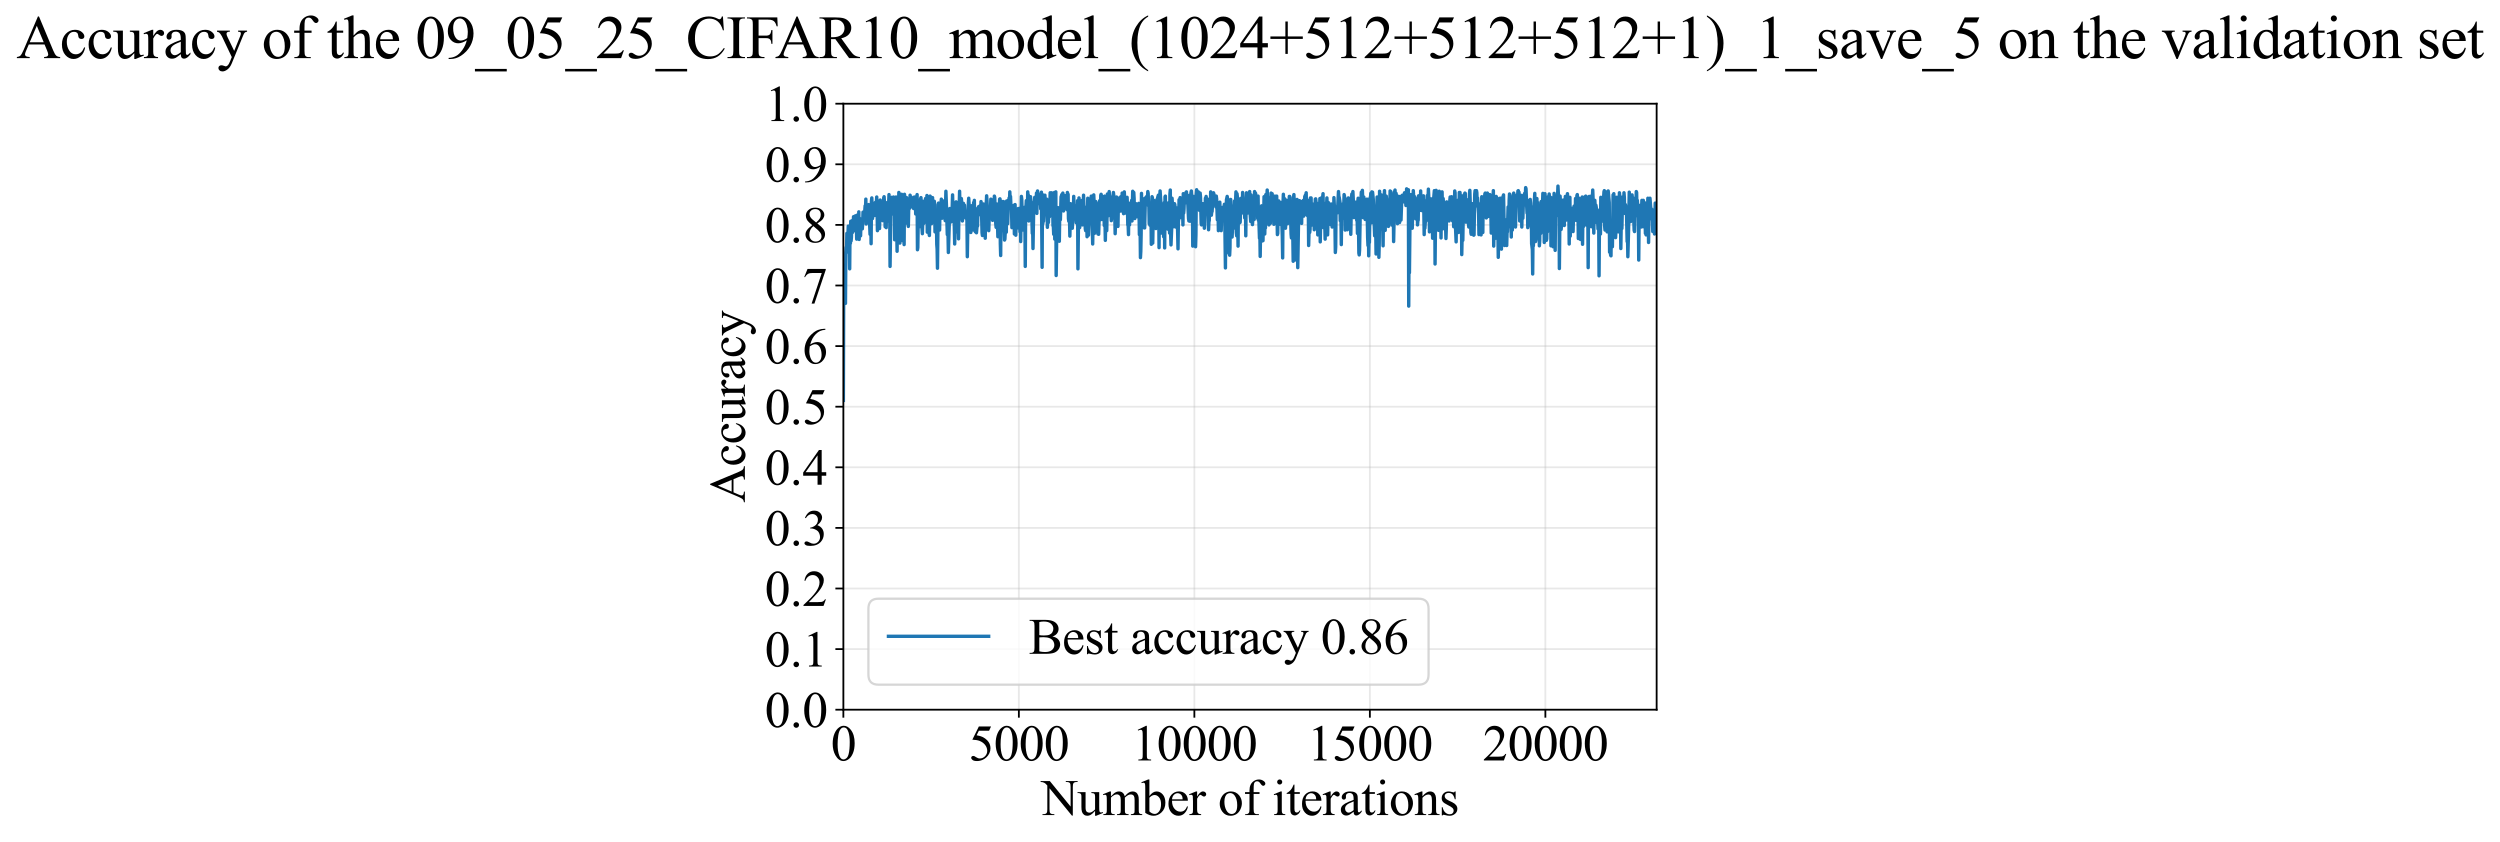 <?xml version="1.0" encoding="utf-8" standalone="no"?>
<!DOCTYPE svg PUBLIC "-//W3C//DTD SVG 1.1//EN"
  "http://www.w3.org/Graphics/SVG/1.1/DTD/svg11.dtd">
<svg xmlns:xlink="http://www.w3.org/1999/xlink" width="1097.774pt" height="369.808pt" viewBox="0 0 1097.774 369.808" xmlns="http://www.w3.org/2000/svg" version="1.1">
 <defs>
  <style type="text/css">*{stroke-linejoin: round; stroke-linecap: butt}</style>
 </defs>
 <g id="figure_1">
  <g id="patch_1">
   <path d="M 0 369.808 
L 1097.774 369.808 
L 1097.774 0 
L 0 0 
z
" style="fill: #ffffff"/>
  </g>
  <g id="axes_1">
   <g id="patch_2">
    <path d="M 370.327 311.644 
L 727.447 311.644 
L 727.447 45.532 
L 370.327 45.532 
z
" style="fill: #ffffff"/>
   </g>
   <g id="matplotlib.axis_1">
    <g id="xtick_1">
     <g id="line2d_1">
      <path d="M 370.327 311.644 
L 370.327 45.532 
" clip-path="url(#pb7b5f75066)" style="fill: none; stroke: #b0b0b0; stroke-opacity: 0.3; stroke-width: 0.8; stroke-linecap: square"/>
     </g>
     <g id="line2d_2">
      <defs>
       <path id="mccce0bf505" d="M 0 0 
L 0 3.5 
" style="stroke: #000000; stroke-width: 0.8"/>
      </defs>
      <g>
       <use xlink:href="#mccce0bf505" x="370.327" y="311.644" style="stroke: #000000; stroke-width: 0.8"/>
      </g>
     </g>
     <g id="text_1">
      <!-- 0 -->
      <g transform="translate(364.827 333.92) scale(0.22 -0.22)">
       <defs>
        <path id="TimesNewRomanPSMT-30" d="M 231 2094 
Q 231 2819 450 3342 
Q 669 3866 1031 4122 
Q 1313 4325 1613 4325 
Q 2100 4325 2488 3828 
Q 2972 3213 2972 2159 
Q 2972 1422 2759 906 
Q 2547 391 2217 158 
Q 1888 -75 1581 -75 
Q 975 -75 572 641 
Q 231 1244 231 2094 
z
M 844 2016 
Q 844 1141 1059 588 
Q 1238 122 1591 122 
Q 1759 122 1940 273 
Q 2122 425 2216 781 
Q 2359 1319 2359 2297 
Q 2359 3022 2209 3506 
Q 2097 3866 1919 4016 
Q 1791 4119 1609 4119 
Q 1397 4119 1231 3928 
Q 1006 3669 925 3112 
Q 844 2556 844 2016 
z
" transform="scale(0.016)"/>
       </defs>
       <use xlink:href="#TimesNewRomanPSMT-30"/>
      </g>
     </g>
    </g>
    <g id="xtick_2">
     <g id="line2d_3">
      <path d="M 447.392 311.644 
L 447.392 45.532 
" clip-path="url(#pb7b5f75066)" style="fill: none; stroke: #b0b0b0; stroke-opacity: 0.3; stroke-width: 0.8; stroke-linecap: square"/>
     </g>
     <g id="line2d_4">
      <g>
       <use xlink:href="#mccce0bf505" x="447.392" y="311.644" style="stroke: #000000; stroke-width: 0.8"/>
      </g>
     </g>
     <g id="text_2">
      <!-- 5000 -->
      <g transform="translate(425.392 333.92) scale(0.22 -0.22)">
       <defs>
        <path id="TimesNewRomanPSMT-35" d="M 2778 4238 
L 2534 3706 
L 1259 3706 
L 981 3138 
Q 1809 3016 2294 2522 
Q 2709 2097 2709 1522 
Q 2709 1188 2573 903 
Q 2438 619 2231 419 
Q 2025 219 1772 97 
Q 1413 -75 1034 -75 
Q 653 -75 479 54 
Q 306 184 306 341 
Q 306 428 378 495 
Q 450 563 559 563 
Q 641 563 702 538 
Q 763 513 909 409 
Q 1144 247 1384 247 
Q 1750 247 2026 523 
Q 2303 800 2303 1197 
Q 2303 1581 2056 1914 
Q 1809 2247 1375 2428 
Q 1034 2569 447 2591 
L 1259 4238 
L 2778 4238 
z
" transform="scale(0.016)"/>
       </defs>
       <use xlink:href="#TimesNewRomanPSMT-35"/>
       <use xlink:href="#TimesNewRomanPSMT-30" transform="translate(50 0)"/>
       <use xlink:href="#TimesNewRomanPSMT-30" transform="translate(100 0)"/>
       <use xlink:href="#TimesNewRomanPSMT-30" transform="translate(150 0)"/>
      </g>
     </g>
    </g>
    <g id="xtick_3">
     <g id="line2d_5">
      <path d="M 524.457 311.644 
L 524.457 45.532 
" clip-path="url(#pb7b5f75066)" style="fill: none; stroke: #b0b0b0; stroke-opacity: 0.3; stroke-width: 0.8; stroke-linecap: square"/>
     </g>
     <g id="line2d_6">
      <g>
       <use xlink:href="#mccce0bf505" x="524.457" y="311.644" style="stroke: #000000; stroke-width: 0.8"/>
      </g>
     </g>
     <g id="text_3">
      <!-- 10000 -->
      <g transform="translate(496.957 333.92) scale(0.22 -0.22)">
       <defs>
        <path id="TimesNewRomanPSMT-31" d="M 750 3822 
L 1781 4325 
L 1884 4325 
L 1884 747 
Q 1884 391 1914 303 
Q 1944 216 2037 169 
Q 2131 122 2419 116 
L 2419 0 
L 825 0 
L 825 116 
Q 1125 122 1212 167 
Q 1300 213 1334 289 
Q 1369 366 1369 747 
L 1369 3034 
Q 1369 3497 1338 3628 
Q 1316 3728 1258 3775 
Q 1200 3822 1119 3822 
Q 1003 3822 797 3725 
L 750 3822 
z
" transform="scale(0.016)"/>
       </defs>
       <use xlink:href="#TimesNewRomanPSMT-31"/>
       <use xlink:href="#TimesNewRomanPSMT-30" transform="translate(50 0)"/>
       <use xlink:href="#TimesNewRomanPSMT-30" transform="translate(100 0)"/>
       <use xlink:href="#TimesNewRomanPSMT-30" transform="translate(150 0)"/>
       <use xlink:href="#TimesNewRomanPSMT-30" transform="translate(200 0)"/>
      </g>
     </g>
    </g>
    <g id="xtick_4">
     <g id="line2d_7">
      <path d="M 601.522 311.644 
L 601.522 45.532 
" clip-path="url(#pb7b5f75066)" style="fill: none; stroke: #b0b0b0; stroke-opacity: 0.3; stroke-width: 0.8; stroke-linecap: square"/>
     </g>
     <g id="line2d_8">
      <g>
       <use xlink:href="#mccce0bf505" x="601.522" y="311.644" style="stroke: #000000; stroke-width: 0.8"/>
      </g>
     </g>
     <g id="text_4">
      <!-- 15000 -->
      <g transform="translate(574.022 333.92) scale(0.22 -0.22)">
       <use xlink:href="#TimesNewRomanPSMT-31"/>
       <use xlink:href="#TimesNewRomanPSMT-35" transform="translate(50 0)"/>
       <use xlink:href="#TimesNewRomanPSMT-30" transform="translate(100 0)"/>
       <use xlink:href="#TimesNewRomanPSMT-30" transform="translate(150 0)"/>
       <use xlink:href="#TimesNewRomanPSMT-30" transform="translate(200 0)"/>
      </g>
     </g>
    </g>
    <g id="xtick_5">
     <g id="line2d_9">
      <path d="M 678.587 311.644 
L 678.587 45.532 
" clip-path="url(#pb7b5f75066)" style="fill: none; stroke: #b0b0b0; stroke-opacity: 0.3; stroke-width: 0.8; stroke-linecap: square"/>
     </g>
     <g id="line2d_10">
      <g>
       <use xlink:href="#mccce0bf505" x="678.587" y="311.644" style="stroke: #000000; stroke-width: 0.8"/>
      </g>
     </g>
     <g id="text_5">
      <!-- 20000 -->
      <g transform="translate(651.087 333.92) scale(0.22 -0.22)">
       <defs>
        <path id="TimesNewRomanPSMT-32" d="M 2934 816 
L 2638 0 
L 138 0 
L 138 116 
Q 1241 1122 1691 1759 
Q 2141 2397 2141 2925 
Q 2141 3328 1894 3587 
Q 1647 3847 1303 3847 
Q 991 3847 742 3664 
Q 494 3481 375 3128 
L 259 3128 
Q 338 3706 661 4015 
Q 984 4325 1469 4325 
Q 1984 4325 2329 3994 
Q 2675 3663 2675 3213 
Q 2675 2891 2525 2569 
Q 2294 2063 1775 1497 
Q 997 647 803 472 
L 1909 472 
Q 2247 472 2383 497 
Q 2519 522 2628 598 
Q 2738 675 2819 816 
L 2934 816 
z
" transform="scale(0.016)"/>
       </defs>
       <use xlink:href="#TimesNewRomanPSMT-32"/>
       <use xlink:href="#TimesNewRomanPSMT-30" transform="translate(50 0)"/>
       <use xlink:href="#TimesNewRomanPSMT-30" transform="translate(100 0)"/>
       <use xlink:href="#TimesNewRomanPSMT-30" transform="translate(150 0)"/>
       <use xlink:href="#TimesNewRomanPSMT-30" transform="translate(200 0)"/>
      </g>
     </g>
    </g>
    <g id="text_6">
     <!-- Number of iterations -->
     <g transform="translate(457.245 357.902) scale(0.22 -0.22)">
      <defs>
       <path id="TimesNewRomanPSMT-4e" d="M -84 4238 
L 1066 4238 
L 3656 1059 
L 3656 3503 
Q 3656 3894 3569 3991 
Q 3453 4122 3203 4122 
L 3056 4122 
L 3056 4238 
L 4531 4238 
L 4531 4122 
L 4381 4122 
Q 4113 4122 4000 3959 
Q 3931 3859 3931 3503 
L 3931 -69 
L 3819 -69 
L 1025 3344 
L 1025 734 
Q 1025 344 1109 247 
Q 1228 116 1475 116 
L 1625 116 
L 1625 0 
L 150 0 
L 150 116 
L 297 116 
Q 569 116 681 278 
Q 750 378 750 734 
L 750 3681 
Q 566 3897 470 3965 
Q 375 4034 191 4094 
Q 100 4122 -84 4122 
L -84 4238 
z
" transform="scale(0.016)"/>
       <path id="TimesNewRomanPSMT-75" d="M 2709 2863 
L 2709 1128 
Q 2709 631 2732 520 
Q 2756 409 2807 365 
Q 2859 322 2928 322 
Q 3025 322 3147 375 
L 3191 266 
L 2334 -88 
L 2194 -88 
L 2194 519 
Q 1825 119 1631 15 
Q 1438 -88 1222 -88 
Q 981 -88 804 51 
Q 628 191 559 409 
Q 491 628 491 1028 
L 491 2306 
Q 491 2509 447 2587 
Q 403 2666 317 2708 
Q 231 2750 6 2747 
L 6 2863 
L 1009 2863 
L 1009 947 
Q 1009 547 1148 422 
Q 1288 297 1484 297 
Q 1619 297 1789 381 
Q 1959 466 2194 703 
L 2194 2325 
Q 2194 2569 2105 2655 
Q 2016 2741 1734 2747 
L 1734 2863 
L 2709 2863 
z
" transform="scale(0.016)"/>
       <path id="TimesNewRomanPSMT-6d" d="M 1050 2338 
Q 1363 2650 1419 2697 
Q 1559 2816 1721 2881 
Q 1884 2947 2044 2947 
Q 2313 2947 2506 2790 
Q 2700 2634 2766 2338 
Q 3088 2713 3309 2830 
Q 3531 2947 3766 2947 
Q 3994 2947 4170 2830 
Q 4347 2713 4450 2447 
Q 4519 2266 4519 1878 
L 4519 647 
Q 4519 378 4559 278 
Q 4591 209 4675 161 
Q 4759 113 4950 113 
L 4950 0 
L 3538 0 
L 3538 113 
L 3597 113 
Q 3781 113 3884 184 
Q 3956 234 3988 344 
Q 4000 397 4000 647 
L 4000 1878 
Q 4000 2228 3916 2372 
Q 3794 2572 3525 2572 
Q 3359 2572 3192 2489 
Q 3025 2406 2788 2181 
L 2781 2147 
L 2788 2013 
L 2788 647 
Q 2788 353 2820 281 
Q 2853 209 2943 161 
Q 3034 113 3253 113 
L 3253 0 
L 1806 0 
L 1806 113 
Q 2044 113 2133 169 
Q 2222 225 2256 338 
Q 2272 391 2272 647 
L 2272 1878 
Q 2272 2228 2169 2381 
Q 2031 2581 1784 2581 
Q 1616 2581 1450 2491 
Q 1191 2353 1050 2181 
L 1050 647 
Q 1050 366 1089 281 
Q 1128 197 1204 155 
Q 1281 113 1516 113 
L 1516 0 
L 100 0 
L 100 113 
Q 297 113 375 155 
Q 453 197 493 289 
Q 534 381 534 647 
L 534 1741 
Q 534 2213 506 2350 
Q 484 2453 437 2492 
Q 391 2531 309 2531 
Q 222 2531 100 2484 
L 53 2597 
L 916 2947 
L 1050 2947 
L 1050 2338 
z
" transform="scale(0.016)"/>
       <path id="TimesNewRomanPSMT-62" d="M 984 2369 
Q 1400 2947 1881 2947 
Q 2322 2947 2650 2570 
Q 2978 2194 2978 1541 
Q 2978 778 2472 313 
Q 2038 -88 1503 -88 
Q 1253 -88 995 3 
Q 738 94 469 275 
L 469 3241 
Q 469 3728 445 3840 
Q 422 3953 372 3993 
Q 322 4034 247 4034 
Q 159 4034 28 3984 
L -16 4094 
L 844 4444 
L 984 4444 
L 984 2369 
z
M 984 2169 
L 984 456 
Q 1144 300 1314 220 
Q 1484 141 1663 141 
Q 1947 141 2192 453 
Q 2438 766 2438 1363 
Q 2438 1913 2192 2208 
Q 1947 2503 1634 2503 
Q 1469 2503 1303 2419 
Q 1178 2356 984 2169 
z
" transform="scale(0.016)"/>
       <path id="TimesNewRomanPSMT-65" d="M 681 1784 
Q 678 1147 991 784 
Q 1303 422 1725 422 
Q 2006 422 2214 576 
Q 2422 731 2563 1106 
L 2659 1044 
Q 2594 616 2278 264 
Q 1963 -88 1488 -88 
Q 972 -88 605 314 
Q 238 716 238 1394 
Q 238 2128 614 2539 
Q 991 2950 1559 2950 
Q 2041 2950 2350 2633 
Q 2659 2316 2659 1784 
L 681 1784 
z
M 681 1966 
L 2006 1966 
Q 1991 2241 1941 2353 
Q 1863 2528 1708 2628 
Q 1553 2728 1384 2728 
Q 1125 2728 920 2526 
Q 716 2325 681 1966 
z
" transform="scale(0.016)"/>
       <path id="TimesNewRomanPSMT-72" d="M 1038 2947 
L 1038 2303 
Q 1397 2947 1775 2947 
Q 1947 2947 2059 2842 
Q 2172 2738 2172 2600 
Q 2172 2478 2090 2393 
Q 2009 2309 1897 2309 
Q 1788 2309 1652 2417 
Q 1516 2525 1450 2525 
Q 1394 2525 1328 2463 
Q 1188 2334 1038 2041 
L 1038 669 
Q 1038 431 1097 309 
Q 1138 225 1241 169 
Q 1344 113 1538 113 
L 1538 0 
L 72 0 
L 72 113 
Q 291 113 397 181 
Q 475 231 506 341 
Q 522 394 522 644 
L 522 1753 
Q 522 2253 501 2348 
Q 481 2444 426 2487 
Q 372 2531 291 2531 
Q 194 2531 72 2484 
L 41 2597 
L 906 2947 
L 1038 2947 
z
" transform="scale(0.016)"/>
       <path id="TimesNewRomanPSMT-20" transform="scale(0.016)"/>
       <path id="TimesNewRomanPSMT-6f" d="M 1600 2947 
Q 2250 2947 2644 2453 
Q 2978 2031 2978 1484 
Q 2978 1100 2793 706 
Q 2609 313 2286 112 
Q 1963 -88 1566 -88 
Q 919 -88 538 428 
Q 216 863 216 1403 
Q 216 1797 411 2186 
Q 606 2575 925 2761 
Q 1244 2947 1600 2947 
z
M 1503 2744 
Q 1338 2744 1170 2645 
Q 1003 2547 900 2300 
Q 797 2053 797 1666 
Q 797 1041 1045 587 
Q 1294 134 1700 134 
Q 2003 134 2200 384 
Q 2397 634 2397 1244 
Q 2397 2006 2069 2444 
Q 1847 2744 1503 2744 
z
" transform="scale(0.016)"/>
       <path id="TimesNewRomanPSMT-66" d="M 1319 2638 
L 1319 756 
Q 1319 356 1406 250 
Q 1522 113 1716 113 
L 1975 113 
L 1975 0 
L 266 0 
L 266 113 
L 394 113 
Q 519 113 622 175 
Q 725 238 764 344 
Q 803 450 803 756 
L 803 2638 
L 247 2638 
L 247 2863 
L 803 2863 
L 803 3050 
Q 803 3478 940 3775 
Q 1078 4072 1361 4255 
Q 1644 4438 1997 4438 
Q 2325 4438 2600 4225 
Q 2781 4084 2781 3909 
Q 2781 3816 2700 3733 
Q 2619 3650 2525 3650 
Q 2453 3650 2373 3701 
Q 2294 3753 2178 3923 
Q 2063 4094 1966 4153 
Q 1869 4213 1750 4213 
Q 1606 4213 1506 4136 
Q 1406 4059 1362 3898 
Q 1319 3738 1319 3069 
L 1319 2863 
L 2056 2863 
L 2056 2638 
L 1319 2638 
z
" transform="scale(0.016)"/>
       <path id="TimesNewRomanPSMT-69" d="M 928 4444 
Q 1059 4444 1151 4351 
Q 1244 4259 1244 4128 
Q 1244 3997 1151 3903 
Q 1059 3809 928 3809 
Q 797 3809 703 3903 
Q 609 3997 609 4128 
Q 609 4259 701 4351 
Q 794 4444 928 4444 
z
M 1188 2947 
L 1188 647 
Q 1188 378 1227 289 
Q 1266 200 1342 156 
Q 1419 113 1622 113 
L 1622 0 
L 231 0 
L 231 113 
Q 441 113 512 153 
Q 584 194 626 287 
Q 669 381 669 647 
L 669 1750 
Q 669 2216 641 2353 
Q 619 2453 572 2492 
Q 525 2531 444 2531 
Q 356 2531 231 2484 
L 188 2597 
L 1050 2947 
L 1188 2947 
z
" transform="scale(0.016)"/>
       <path id="TimesNewRomanPSMT-74" d="M 1031 3803 
L 1031 2863 
L 1700 2863 
L 1700 2644 
L 1031 2644 
L 1031 788 
Q 1031 509 1111 412 
Q 1191 316 1316 316 
Q 1419 316 1516 380 
Q 1613 444 1666 569 
L 1788 569 
Q 1678 263 1478 108 
Q 1278 -47 1066 -47 
Q 922 -47 784 33 
Q 647 113 581 261 
Q 516 409 516 719 
L 516 2644 
L 63 2644 
L 63 2747 
Q 234 2816 414 2980 
Q 594 3144 734 3369 
Q 806 3488 934 3803 
L 1031 3803 
z
" transform="scale(0.016)"/>
       <path id="TimesNewRomanPSMT-61" d="M 1822 413 
Q 1381 72 1269 19 
Q 1100 -59 909 -59 
Q 613 -59 420 144 
Q 228 347 228 678 
Q 228 888 322 1041 
Q 450 1253 767 1440 
Q 1084 1628 1822 1897 
L 1822 2009 
Q 1822 2438 1686 2597 
Q 1550 2756 1291 2756 
Q 1094 2756 978 2650 
Q 859 2544 859 2406 
L 866 2225 
Q 866 2081 792 2003 
Q 719 1925 600 1925 
Q 484 1925 411 2006 
Q 338 2088 338 2228 
Q 338 2497 613 2722 
Q 888 2947 1384 2947 
Q 1766 2947 2009 2819 
Q 2194 2722 2281 2516 
Q 2338 2381 2338 1966 
L 2338 994 
Q 2338 584 2353 492 
Q 2369 400 2405 369 
Q 2441 338 2488 338 
Q 2538 338 2575 359 
Q 2641 400 2828 588 
L 2828 413 
Q 2478 -56 2159 -56 
Q 2006 -56 1915 50 
Q 1825 156 1822 413 
z
M 1822 616 
L 1822 1706 
Q 1350 1519 1213 1441 
Q 966 1303 859 1153 
Q 753 1003 753 825 
Q 753 600 887 451 
Q 1022 303 1197 303 
Q 1434 303 1822 616 
z
" transform="scale(0.016)"/>
       <path id="TimesNewRomanPSMT-6e" d="M 1034 2341 
Q 1538 2947 1994 2947 
Q 2228 2947 2397 2830 
Q 2566 2713 2666 2444 
Q 2734 2256 2734 1869 
L 2734 647 
Q 2734 375 2778 278 
Q 2813 200 2889 156 
Q 2966 113 3172 113 
L 3172 0 
L 1756 0 
L 1756 113 
L 1816 113 
Q 2016 113 2095 173 
Q 2175 234 2206 353 
Q 2219 400 2219 647 
L 2219 1819 
Q 2219 2209 2117 2386 
Q 2016 2563 1775 2563 
Q 1403 2563 1034 2156 
L 1034 647 
Q 1034 356 1069 288 
Q 1113 197 1189 155 
Q 1266 113 1500 113 
L 1500 0 
L 84 0 
L 84 113 
L 147 113 
Q 366 113 442 223 
Q 519 334 519 647 
L 519 1709 
Q 519 2225 495 2337 
Q 472 2450 423 2490 
Q 375 2531 294 2531 
Q 206 2531 84 2484 
L 38 2597 
L 900 2947 
L 1034 2947 
L 1034 2341 
z
" transform="scale(0.016)"/>
       <path id="TimesNewRomanPSMT-73" d="M 2050 2947 
L 2050 1972 
L 1947 1972 
Q 1828 2431 1642 2597 
Q 1456 2763 1169 2763 
Q 950 2763 815 2647 
Q 681 2531 681 2391 
Q 681 2216 781 2091 
Q 878 1963 1175 1819 
L 1631 1597 
Q 2266 1288 2266 781 
Q 2266 391 1970 151 
Q 1675 -88 1309 -88 
Q 1047 -88 709 6 
Q 606 38 541 38 
Q 469 38 428 -44 
L 325 -44 
L 325 978 
L 428 978 
Q 516 541 762 319 
Q 1009 97 1316 97 
Q 1531 97 1667 223 
Q 1803 350 1803 528 
Q 1803 744 1651 891 
Q 1500 1038 1047 1263 
Q 594 1488 453 1669 
Q 313 1847 313 2119 
Q 313 2472 555 2709 
Q 797 2947 1181 2947 
Q 1350 2947 1591 2875 
Q 1750 2828 1803 2828 
Q 1853 2828 1881 2850 
Q 1909 2872 1947 2947 
L 2050 2947 
z
" transform="scale(0.016)"/>
      </defs>
      <use xlink:href="#TimesNewRomanPSMT-4e"/>
      <use xlink:href="#TimesNewRomanPSMT-75" transform="translate(72.217 0)"/>
      <use xlink:href="#TimesNewRomanPSMT-6d" transform="translate(122.217 0)"/>
      <use xlink:href="#TimesNewRomanPSMT-62" transform="translate(200 0)"/>
      <use xlink:href="#TimesNewRomanPSMT-65" transform="translate(250 0)"/>
      <use xlink:href="#TimesNewRomanPSMT-72" transform="translate(294.385 0)"/>
      <use xlink:href="#TimesNewRomanPSMT-20" transform="translate(327.686 0)"/>
      <use xlink:href="#TimesNewRomanPSMT-6f" transform="translate(352.686 0)"/>
      <use xlink:href="#TimesNewRomanPSMT-66" transform="translate(402.686 0)"/>
      <use xlink:href="#TimesNewRomanPSMT-20" transform="translate(435.986 0)"/>
      <use xlink:href="#TimesNewRomanPSMT-69" transform="translate(460.986 0)"/>
      <use xlink:href="#TimesNewRomanPSMT-74" transform="translate(488.77 0)"/>
      <use xlink:href="#TimesNewRomanPSMT-65" transform="translate(516.553 0)"/>
      <use xlink:href="#TimesNewRomanPSMT-72" transform="translate(560.938 0)"/>
      <use xlink:href="#TimesNewRomanPSMT-61" transform="translate(594.238 0)"/>
      <use xlink:href="#TimesNewRomanPSMT-74" transform="translate(638.623 0)"/>
      <use xlink:href="#TimesNewRomanPSMT-69" transform="translate(666.406 0)"/>
      <use xlink:href="#TimesNewRomanPSMT-6f" transform="translate(694.189 0)"/>
      <use xlink:href="#TimesNewRomanPSMT-6e" transform="translate(744.189 0)"/>
      <use xlink:href="#TimesNewRomanPSMT-73" transform="translate(794.189 0)"/>
     </g>
    </g>
   </g>
   <g id="matplotlib.axis_2">
    <g id="ytick_1">
     <g id="line2d_11">
      <path d="M 370.327 311.644 
L 727.447 311.644 
" clip-path="url(#pb7b5f75066)" style="fill: none; stroke: #b0b0b0; stroke-opacity: 0.3; stroke-width: 0.8; stroke-linecap: square"/>
     </g>
     <g id="line2d_12">
      <defs>
       <path id="m6f9f14b9a6" d="M 0 0 
L -3.5 0 
" style="stroke: #000000; stroke-width: 0.8"/>
      </defs>
      <g>
       <use xlink:href="#m6f9f14b9a6" x="370.327" y="311.644" style="stroke: #000000; stroke-width: 0.8"/>
      </g>
     </g>
     <g id="text_7">
      <!-- 0.0 -->
      <g transform="translate(335.827 319.282) scale(0.22 -0.22)">
       <defs>
        <path id="TimesNewRomanPSMT-2e" d="M 800 606 
Q 947 606 1047 504 
Q 1147 403 1147 259 
Q 1147 116 1045 14 
Q 944 -88 800 -88 
Q 656 -88 554 14 
Q 453 116 453 259 
Q 453 406 554 506 
Q 656 606 800 606 
z
" transform="scale(0.016)"/>
       </defs>
       <use xlink:href="#TimesNewRomanPSMT-30"/>
       <use xlink:href="#TimesNewRomanPSMT-2e" transform="translate(50 0)"/>
       <use xlink:href="#TimesNewRomanPSMT-30" transform="translate(75 0)"/>
      </g>
     </g>
    </g>
    <g id="ytick_2">
     <g id="line2d_13">
      <path d="M 370.327 285.032 
L 727.447 285.032 
" clip-path="url(#pb7b5f75066)" style="fill: none; stroke: #b0b0b0; stroke-opacity: 0.3; stroke-width: 0.8; stroke-linecap: square"/>
     </g>
     <g id="line2d_14">
      <g>
       <use xlink:href="#m6f9f14b9a6" x="370.327" y="285.032" style="stroke: #000000; stroke-width: 0.8"/>
      </g>
     </g>
     <g id="text_8">
      <!-- 0.1 -->
      <g transform="translate(335.827 292.67) scale(0.22 -0.22)">
       <use xlink:href="#TimesNewRomanPSMT-30"/>
       <use xlink:href="#TimesNewRomanPSMT-2e" transform="translate(50 0)"/>
       <use xlink:href="#TimesNewRomanPSMT-31" transform="translate(75 0)"/>
      </g>
     </g>
    </g>
    <g id="ytick_3">
     <g id="line2d_15">
      <path d="M 370.327 258.421 
L 727.447 258.421 
" clip-path="url(#pb7b5f75066)" style="fill: none; stroke: #b0b0b0; stroke-opacity: 0.3; stroke-width: 0.8; stroke-linecap: square"/>
     </g>
     <g id="line2d_16">
      <g>
       <use xlink:href="#m6f9f14b9a6" x="370.327" y="258.421" style="stroke: #000000; stroke-width: 0.8"/>
      </g>
     </g>
     <g id="text_9">
      <!-- 0.2 -->
      <g transform="translate(335.827 266.059) scale(0.22 -0.22)">
       <use xlink:href="#TimesNewRomanPSMT-30"/>
       <use xlink:href="#TimesNewRomanPSMT-2e" transform="translate(50 0)"/>
       <use xlink:href="#TimesNewRomanPSMT-32" transform="translate(75 0)"/>
      </g>
     </g>
    </g>
    <g id="ytick_4">
     <g id="line2d_17">
      <path d="M 370.327 231.81 
L 727.447 231.81 
" clip-path="url(#pb7b5f75066)" style="fill: none; stroke: #b0b0b0; stroke-opacity: 0.3; stroke-width: 0.8; stroke-linecap: square"/>
     </g>
     <g id="line2d_18">
      <g>
       <use xlink:href="#m6f9f14b9a6" x="370.327" y="231.81" style="stroke: #000000; stroke-width: 0.8"/>
      </g>
     </g>
     <g id="text_10">
      <!-- 0.3 -->
      <g transform="translate(335.827 239.448) scale(0.22 -0.22)">
       <defs>
        <path id="TimesNewRomanPSMT-33" d="M 325 3431 
Q 506 3859 782 4092 
Q 1059 4325 1472 4325 
Q 1981 4325 2253 3994 
Q 2459 3747 2459 3466 
Q 2459 3003 1878 2509 
Q 2269 2356 2469 2072 
Q 2669 1788 2669 1403 
Q 2669 853 2319 450 
Q 1863 -75 997 -75 
Q 569 -75 414 31 
Q 259 138 259 259 
Q 259 350 332 419 
Q 406 488 509 488 
Q 588 488 669 463 
Q 722 447 909 348 
Q 1097 250 1169 231 
Q 1284 197 1416 197 
Q 1734 197 1970 444 
Q 2206 691 2206 1028 
Q 2206 1275 2097 1509 
Q 2016 1684 1919 1775 
Q 1784 1900 1550 2001 
Q 1316 2103 1072 2103 
L 972 2103 
L 972 2197 
Q 1219 2228 1467 2375 
Q 1716 2522 1828 2728 
Q 1941 2934 1941 3181 
Q 1941 3503 1739 3701 
Q 1538 3900 1238 3900 
Q 753 3900 428 3381 
L 325 3431 
z
" transform="scale(0.016)"/>
       </defs>
       <use xlink:href="#TimesNewRomanPSMT-30"/>
       <use xlink:href="#TimesNewRomanPSMT-2e" transform="translate(50 0)"/>
       <use xlink:href="#TimesNewRomanPSMT-33" transform="translate(75 0)"/>
      </g>
     </g>
    </g>
    <g id="ytick_5">
     <g id="line2d_19">
      <path d="M 370.327 205.199 
L 727.447 205.199 
" clip-path="url(#pb7b5f75066)" style="fill: none; stroke: #b0b0b0; stroke-opacity: 0.3; stroke-width: 0.8; stroke-linecap: square"/>
     </g>
     <g id="line2d_20">
      <g>
       <use xlink:href="#m6f9f14b9a6" x="370.327" y="205.199" style="stroke: #000000; stroke-width: 0.8"/>
      </g>
     </g>
     <g id="text_11">
      <!-- 0.4 -->
      <g transform="translate(335.827 212.837) scale(0.22 -0.22)">
       <defs>
        <path id="TimesNewRomanPSMT-34" d="M 2978 1563 
L 2978 1119 
L 2409 1119 
L 2409 0 
L 1894 0 
L 1894 1119 
L 100 1119 
L 100 1519 
L 2066 4325 
L 2409 4325 
L 2409 1563 
L 2978 1563 
z
M 1894 1563 
L 1894 3666 
L 406 1563 
L 1894 1563 
z
" transform="scale(0.016)"/>
       </defs>
       <use xlink:href="#TimesNewRomanPSMT-30"/>
       <use xlink:href="#TimesNewRomanPSMT-2e" transform="translate(50 0)"/>
       <use xlink:href="#TimesNewRomanPSMT-34" transform="translate(75 0)"/>
      </g>
     </g>
    </g>
    <g id="ytick_6">
     <g id="line2d_21">
      <path d="M 370.327 178.588 
L 727.447 178.588 
" clip-path="url(#pb7b5f75066)" style="fill: none; stroke: #b0b0b0; stroke-opacity: 0.3; stroke-width: 0.8; stroke-linecap: square"/>
     </g>
     <g id="line2d_22">
      <g>
       <use xlink:href="#m6f9f14b9a6" x="370.327" y="178.588" style="stroke: #000000; stroke-width: 0.8"/>
      </g>
     </g>
     <g id="text_12">
      <!-- 0.5 -->
      <g transform="translate(335.827 186.226) scale(0.22 -0.22)">
       <use xlink:href="#TimesNewRomanPSMT-30"/>
       <use xlink:href="#TimesNewRomanPSMT-2e" transform="translate(50 0)"/>
       <use xlink:href="#TimesNewRomanPSMT-35" transform="translate(75 0)"/>
      </g>
     </g>
    </g>
    <g id="ytick_7">
     <g id="line2d_23">
      <path d="M 370.327 151.976 
L 727.447 151.976 
" clip-path="url(#pb7b5f75066)" style="fill: none; stroke: #b0b0b0; stroke-opacity: 0.3; stroke-width: 0.8; stroke-linecap: square"/>
     </g>
     <g id="line2d_24">
      <g>
       <use xlink:href="#m6f9f14b9a6" x="370.327" y="151.976" style="stroke: #000000; stroke-width: 0.8"/>
      </g>
     </g>
     <g id="text_13">
      <!-- 0.6 -->
      <g transform="translate(335.827 159.614) scale(0.22 -0.22)">
       <defs>
        <path id="TimesNewRomanPSMT-36" d="M 2869 4325 
L 2869 4209 
Q 2456 4169 2195 4045 
Q 1934 3922 1679 3669 
Q 1425 3416 1258 3105 
Q 1091 2794 978 2366 
Q 1428 2675 1881 2675 
Q 2316 2675 2634 2325 
Q 2953 1975 2953 1425 
Q 2953 894 2631 456 
Q 2244 -75 1606 -75 
Q 1172 -75 869 213 
Q 275 772 275 1663 
Q 275 2231 503 2743 
Q 731 3256 1154 3653 
Q 1578 4050 1965 4187 
Q 2353 4325 2688 4325 
L 2869 4325 
z
M 925 2138 
Q 869 1716 869 1456 
Q 869 1156 980 804 
Q 1091 453 1309 247 
Q 1469 100 1697 100 
Q 1969 100 2183 356 
Q 2397 613 2397 1088 
Q 2397 1622 2184 2012 
Q 1972 2403 1581 2403 
Q 1463 2403 1327 2353 
Q 1191 2303 925 2138 
z
" transform="scale(0.016)"/>
       </defs>
       <use xlink:href="#TimesNewRomanPSMT-30"/>
       <use xlink:href="#TimesNewRomanPSMT-2e" transform="translate(50 0)"/>
       <use xlink:href="#TimesNewRomanPSMT-36" transform="translate(75 0)"/>
      </g>
     </g>
    </g>
    <g id="ytick_8">
     <g id="line2d_25">
      <path d="M 370.327 125.365 
L 727.447 125.365 
" clip-path="url(#pb7b5f75066)" style="fill: none; stroke: #b0b0b0; stroke-opacity: 0.3; stroke-width: 0.8; stroke-linecap: square"/>
     </g>
     <g id="line2d_26">
      <g>
       <use xlink:href="#m6f9f14b9a6" x="370.327" y="125.365" style="stroke: #000000; stroke-width: 0.8"/>
      </g>
     </g>
     <g id="text_14">
      <!-- 0.7 -->
      <g transform="translate(335.827 133.003) scale(0.22 -0.22)">
       <defs>
        <path id="TimesNewRomanPSMT-37" d="M 644 4238 
L 2916 4238 
L 2916 4119 
L 1503 -88 
L 1153 -88 
L 2419 3728 
L 1253 3728 
Q 900 3728 750 3644 
Q 488 3500 328 3200 
L 238 3234 
L 644 4238 
z
" transform="scale(0.016)"/>
       </defs>
       <use xlink:href="#TimesNewRomanPSMT-30"/>
       <use xlink:href="#TimesNewRomanPSMT-2e" transform="translate(50 0)"/>
       <use xlink:href="#TimesNewRomanPSMT-37" transform="translate(75 0)"/>
      </g>
     </g>
    </g>
    <g id="ytick_9">
     <g id="line2d_27">
      <path d="M 370.327 98.754 
L 727.447 98.754 
" clip-path="url(#pb7b5f75066)" style="fill: none; stroke: #b0b0b0; stroke-opacity: 0.3; stroke-width: 0.8; stroke-linecap: square"/>
     </g>
     <g id="line2d_28">
      <g>
       <use xlink:href="#m6f9f14b9a6" x="370.327" y="98.754" style="stroke: #000000; stroke-width: 0.8"/>
      </g>
     </g>
     <g id="text_15">
      <!-- 0.8 -->
      <g transform="translate(335.827 106.392) scale(0.22 -0.22)">
       <defs>
        <path id="TimesNewRomanPSMT-38" d="M 1228 2134 
Q 725 2547 579 2797 
Q 434 3047 434 3316 
Q 434 3728 753 4026 
Q 1072 4325 1600 4325 
Q 2113 4325 2425 4047 
Q 2738 3769 2738 3413 
Q 2738 3175 2569 2928 
Q 2400 2681 1866 2347 
Q 2416 1922 2594 1678 
Q 2831 1359 2831 1006 
Q 2831 559 2490 242 
Q 2150 -75 1597 -75 
Q 994 -75 656 303 
Q 388 606 388 966 
Q 388 1247 577 1523 
Q 766 1800 1228 2134 
z
M 1719 2469 
Q 2094 2806 2194 3001 
Q 2294 3197 2294 3444 
Q 2294 3772 2109 3958 
Q 1925 4144 1606 4144 
Q 1288 4144 1088 3959 
Q 888 3775 888 3528 
Q 888 3366 970 3203 
Q 1053 3041 1206 2894 
L 1719 2469 
z
M 1375 2016 
Q 1116 1797 991 1539 
Q 866 1281 866 981 
Q 866 578 1086 336 
Q 1306 94 1647 94 
Q 1984 94 2187 284 
Q 2391 475 2391 747 
Q 2391 972 2272 1150 
Q 2050 1481 1375 2016 
z
" transform="scale(0.016)"/>
       </defs>
       <use xlink:href="#TimesNewRomanPSMT-30"/>
       <use xlink:href="#TimesNewRomanPSMT-2e" transform="translate(50 0)"/>
       <use xlink:href="#TimesNewRomanPSMT-38" transform="translate(75 0)"/>
      </g>
     </g>
    </g>
    <g id="ytick_10">
     <g id="line2d_29">
      <path d="M 370.327 72.143 
L 727.447 72.143 
" clip-path="url(#pb7b5f75066)" style="fill: none; stroke: #b0b0b0; stroke-opacity: 0.3; stroke-width: 0.8; stroke-linecap: square"/>
     </g>
     <g id="line2d_30">
      <g>
       <use xlink:href="#m6f9f14b9a6" x="370.327" y="72.143" style="stroke: #000000; stroke-width: 0.8"/>
      </g>
     </g>
     <g id="text_16">
      <!-- 0.9 -->
      <g transform="translate(335.827 79.781) scale(0.22 -0.22)">
       <defs>
        <path id="TimesNewRomanPSMT-39" d="M 338 -88 
L 338 28 
Q 744 34 1094 217 
Q 1444 400 1770 856 
Q 2097 1313 2225 1859 
Q 1734 1544 1338 1544 
Q 891 1544 572 1889 
Q 253 2234 253 2806 
Q 253 3363 572 3797 
Q 956 4325 1575 4325 
Q 2097 4325 2469 3894 
Q 2925 3359 2925 2575 
Q 2925 1869 2578 1258 
Q 2231 647 1613 244 
Q 1109 -88 516 -88 
L 338 -88 
z
M 2275 2091 
Q 2331 2497 2331 2741 
Q 2331 3044 2228 3395 
Q 2125 3747 1936 3934 
Q 1747 4122 1506 4122 
Q 1228 4122 1018 3872 
Q 809 3622 809 3128 
Q 809 2469 1088 2097 
Q 1291 1828 1588 1828 
Q 1731 1828 1928 1897 
Q 2125 1966 2275 2091 
z
" transform="scale(0.016)"/>
       </defs>
       <use xlink:href="#TimesNewRomanPSMT-30"/>
       <use xlink:href="#TimesNewRomanPSMT-2e" transform="translate(50 0)"/>
       <use xlink:href="#TimesNewRomanPSMT-39" transform="translate(75 0)"/>
      </g>
     </g>
    </g>
    <g id="ytick_11">
     <g id="line2d_31">
      <path d="M 370.327 45.532 
L 727.447 45.532 
" clip-path="url(#pb7b5f75066)" style="fill: none; stroke: #b0b0b0; stroke-opacity: 0.3; stroke-width: 0.8; stroke-linecap: square"/>
     </g>
     <g id="line2d_32">
      <g>
       <use xlink:href="#m6f9f14b9a6" x="370.327" y="45.532" style="stroke: #000000; stroke-width: 0.8"/>
      </g>
     </g>
     <g id="text_17">
      <!-- 1.0 -->
      <g transform="translate(335.827 53.17) scale(0.22 -0.22)">
       <use xlink:href="#TimesNewRomanPSMT-31"/>
       <use xlink:href="#TimesNewRomanPSMT-2e" transform="translate(50 0)"/>
       <use xlink:href="#TimesNewRomanPSMT-30" transform="translate(75 0)"/>
      </g>
     </g>
    </g>
    <g id="text_18">
     <!-- Accuracy -->
     <g transform="translate(327.08 220.726) rotate(-90) scale(0.22 -0.22)">
      <defs>
       <path id="TimesNewRomanPSMT-41" d="M 2928 1419 
L 1288 1419 
L 1000 750 
Q 894 503 894 381 
Q 894 284 986 211 
Q 1078 138 1384 116 
L 1384 0 
L 50 0 
L 50 116 
Q 316 163 394 238 
Q 553 388 747 847 
L 2238 4334 
L 2347 4334 
L 3822 809 
Q 4000 384 4145 257 
Q 4291 131 4550 116 
L 4550 0 
L 2878 0 
L 2878 116 
Q 3131 128 3220 200 
Q 3309 272 3309 375 
Q 3309 513 3184 809 
L 2928 1419 
z
M 2841 1650 
L 2122 3363 
L 1384 1650 
L 2841 1650 
z
" transform="scale(0.016)"/>
       <path id="TimesNewRomanPSMT-63" d="M 2631 1088 
Q 2516 522 2178 217 
Q 1841 -88 1431 -88 
Q 944 -88 581 321 
Q 219 731 219 1428 
Q 219 2103 620 2525 
Q 1022 2947 1584 2947 
Q 2006 2947 2278 2723 
Q 2550 2500 2550 2259 
Q 2550 2141 2473 2067 
Q 2397 1994 2259 1994 
Q 2075 1994 1981 2113 
Q 1928 2178 1911 2362 
Q 1894 2547 1784 2644 
Q 1675 2738 1481 2738 
Q 1169 2738 978 2506 
Q 725 2200 725 1697 
Q 725 1184 976 792 
Q 1228 400 1656 400 
Q 1963 400 2206 609 
Q 2378 753 2541 1131 
L 2631 1088 
z
" transform="scale(0.016)"/>
       <path id="TimesNewRomanPSMT-79" d="M 38 2863 
L 1372 2863 
L 1372 2747 
L 1306 2747 
Q 1166 2747 1095 2686 
Q 1025 2625 1025 2534 
Q 1025 2413 1128 2197 
L 1825 753 
L 2466 2334 
Q 2519 2463 2519 2588 
Q 2519 2644 2497 2672 
Q 2472 2706 2419 2726 
Q 2366 2747 2231 2747 
L 2231 2863 
L 3163 2863 
L 3163 2747 
Q 3047 2734 2984 2696 
Q 2922 2659 2847 2556 
Q 2819 2513 2741 2316 
L 1575 -541 
Q 1406 -956 1132 -1168 
Q 859 -1381 606 -1381 
Q 422 -1381 303 -1275 
Q 184 -1169 184 -1031 
Q 184 -900 270 -820 
Q 356 -741 506 -741 
Q 609 -741 788 -809 
Q 913 -856 944 -856 
Q 1038 -856 1148 -759 
Q 1259 -663 1372 -384 
L 1575 113 
L 547 2272 
Q 500 2369 397 2513 
Q 319 2622 269 2659 
Q 197 2709 38 2747 
L 38 2863 
z
" transform="scale(0.016)"/>
      </defs>
      <use xlink:href="#TimesNewRomanPSMT-41"/>
      <use xlink:href="#TimesNewRomanPSMT-63" transform="translate(72.217 0)"/>
      <use xlink:href="#TimesNewRomanPSMT-63" transform="translate(116.602 0)"/>
      <use xlink:href="#TimesNewRomanPSMT-75" transform="translate(160.986 0)"/>
      <use xlink:href="#TimesNewRomanPSMT-72" transform="translate(210.986 0)"/>
      <use xlink:href="#TimesNewRomanPSMT-61" transform="translate(244.287 0)"/>
      <use xlink:href="#TimesNewRomanPSMT-63" transform="translate(288.672 0)"/>
      <use xlink:href="#TimesNewRomanPSMT-79" transform="translate(333.057 0)"/>
     </g>
    </g>
   </g>
   <g id="line2d_33">
    <path d="M 370.327 175.793 
L 370.481 124.301 
L 370.635 122.172 
L 370.789 125.498 
L 370.944 125.498 
L 371.098 116.317 
L 371.252 133.215 
L 371.406 110.862 
L 371.56 108.6 
L 371.715 110.862 
L 371.869 102.479 
L 372.177 107.403 
L 372.486 99.286 
L 372.64 104.209 
L 372.794 105.407 
L 372.948 103.411 
L 373.102 118.047 
L 373.256 100.218 
L 373.411 106.87 
L 373.565 97.157 
L 373.719 105.806 
L 373.873 104.076 
L 374.027 98.355 
L 374.182 96.891 
L 374.336 102.08 
L 374.49 97.822 
L 374.644 98.355 
L 374.798 95.161 
L 374.953 97.157 
L 375.107 101.282 
L 375.415 94.895 
L 375.569 99.419 
L 375.724 94.762 
L 375.878 99.552 
L 376.032 98.887 
L 376.186 105.008 
L 376.34 94.496 
L 376.495 100.218 
L 376.649 96.093 
L 376.803 95.561 
L 376.957 101.681 
L 377.111 93.032 
L 377.266 105.141 
L 377.574 95.96 
L 377.728 102.08 
L 377.882 103.544 
L 378.037 98.089 
L 378.345 97.024 
L 378.499 100.484 
L 378.653 100.484 
L 378.808 98.089 
L 378.962 93.166 
L 379.116 95.827 
L 379.27 94.496 
L 379.424 94.496 
L 379.579 93.032 
L 379.733 92.633 
L 379.887 90.371 
L 380.041 92.367 
L 380.195 87.444 
L 380.35 98.355 
L 380.504 92.101 
L 380.658 92.633 
L 380.812 93.698 
L 380.966 92.101 
L 381.121 93.432 
L 381.429 89.839 
L 381.583 91.436 
L 382.046 102.879 
L 382.2 99.419 
L 382.354 93.432 
L 382.508 107.003 
L 382.663 88.376 
L 382.817 86.912 
L 383.125 95.96 
L 383.279 91.303 
L 383.433 90.105 
L 383.588 89.972 
L 383.742 90.637 
L 383.896 89.573 
L 384.05 94.629 
L 384.204 89.307 
L 384.359 88.908 
L 384.513 89.573 
L 384.667 91.303 
L 384.975 86.513 
L 385.13 90.371 
L 385.284 101.282 
L 385.438 99.419 
L 385.746 90.904 
L 385.901 97.024 
L 386.055 88.642 
L 386.209 100.351 
L 386.517 87.843 
L 386.826 94.762 
L 387.134 93.032 
L 387.288 96.625 
L 387.443 90.371 
L 387.597 96.891 
L 387.905 93.831 
L 388.059 86.779 
L 388.214 86.38 
L 388.368 89.041 
L 388.522 88.642 
L 388.676 99.552 
L 388.83 94.895 
L 388.985 94.895 
L 389.139 99.951 
L 389.293 89.041 
L 389.447 96.492 
L 389.601 91.037 
L 389.756 97.157 
L 389.91 90.504 
L 390.064 93.299 
L 390.372 85.448 
L 390.527 91.702 
L 390.681 91.037 
L 390.835 116.983 
L 391.143 93.032 
L 391.298 87.045 
L 391.452 87.577 
L 391.606 86.646 
L 391.76 87.311 
L 391.914 93.964 
L 392.069 91.436 
L 392.223 91.17 
L 392.377 86.513 
L 392.685 87.577 
L 392.839 105.274 
L 393.302 87.444 
L 393.456 86.513 
L 393.765 100.351 
L 393.919 110.33 
L 394.073 94.23 
L 394.227 94.23 
L 394.381 93.166 
L 394.536 93.032 
L 394.69 84.517 
L 394.844 84.916 
L 394.998 92.633 
L 395.152 106.737 
L 395.307 101.016 
L 395.461 85.847 
L 395.615 85.847 
L 395.769 86.513 
L 395.923 85.315 
L 396.232 105.407 
L 396.386 105.673 
L 396.694 100.484 
L 396.849 102.879 
L 397.003 107.403 
L 397.157 85.315 
L 397.311 86.38 
L 397.465 98.089 
L 397.774 87.045 
L 397.928 86.779 
L 398.082 86.779 
L 398.391 91.303 
L 398.545 87.71 
L 398.699 98.355 
L 398.853 99.419 
L 399.007 92.101 
L 399.162 91.569 
L 399.316 90.504 
L 399.47 91.436 
L 399.624 85.714 
L 399.778 86.912 
L 399.933 89.041 
L 400.087 86.513 
L 400.241 90.771 
L 400.395 86.912 
L 400.549 87.577 
L 400.704 87.178 
L 400.858 87.178 
L 401.012 87.976 
L 401.166 91.569 
L 401.32 90.504 
L 401.475 86.513 
L 401.629 87.577 
L 401.937 86.513 
L 402.091 93.964 
L 402.246 87.045 
L 402.4 86.513 
L 402.554 86.912 
L 402.708 85.448 
L 402.862 109.664 
L 403.016 108.733 
L 403.171 98.089 
L 403.325 95.294 
L 403.479 99.685 
L 403.633 88.908 
L 403.787 94.23 
L 403.942 89.44 
L 404.096 88.775 
L 404.25 87.178 
L 404.404 86.779 
L 404.713 99.286 
L 404.867 100.484 
L 405.021 102.613 
L 405.175 97.689 
L 405.329 88.376 
L 405.484 96.226 
L 405.638 98.089 
L 405.946 90.771 
L 406.1 90.904 
L 406.255 92.766 
L 406.409 87.178 
L 406.717 96.492 
L 406.871 95.427 
L 407.026 85.847 
L 407.18 101.947 
L 407.334 101.016 
L 407.642 87.444 
L 407.797 91.569 
L 407.951 102.479 
L 408.105 103.411 
L 408.413 86.114 
L 408.568 86.912 
L 408.722 86.513 
L 409.03 98.222 
L 409.184 94.23 
L 409.339 95.161 
L 409.493 86.779 
L 409.647 93.032 
L 409.801 89.573 
L 409.955 90.771 
L 410.11 90.504 
L 410.264 88.376 
L 410.418 89.972 
L 410.572 101.814 
L 410.881 95.827 
L 411.035 95.028 
L 411.189 95.827 
L 411.343 107.269 
L 411.497 109.265 
L 411.652 117.781 
L 411.96 89.839 
L 412.114 89.174 
L 412.423 92.5 
L 412.577 101.016 
L 412.731 92.101 
L 412.885 92.5 
L 413.039 92.367 
L 413.348 87.444 
L 413.656 95.827 
L 413.964 91.968 
L 414.427 88.242 
L 414.735 93.166 
L 415.044 96.891 
L 415.352 83.985 
L 415.661 92.367 
L 415.969 103.012 
L 416.123 101.016 
L 416.277 102.346 
L 416.432 110.862 
L 417.048 91.569 
L 417.203 91.835 
L 417.357 97.157 
L 417.511 91.569 
L 417.665 97.423 
L 417.819 91.835 
L 417.974 96.359 
L 418.282 85.581 
L 418.436 91.702 
L 418.59 91.968 
L 418.745 89.307 
L 418.899 91.968 
L 419.207 107.136 
L 419.516 91.436 
L 419.67 101.947 
L 419.824 88.642 
L 419.978 94.762 
L 420.132 88.908 
L 420.441 99.419 
L 420.595 93.166 
L 420.749 92.101 
L 420.903 104.874 
L 421.058 93.299 
L 421.212 90.371 
L 421.366 83.985 
L 421.52 92.367 
L 421.674 87.444 
L 421.829 88.376 
L 422.137 87.178 
L 422.291 88.775 
L 422.445 95.96 
L 422.599 97.024 
L 423.062 89.307 
L 423.216 93.831 
L 423.37 90.504 
L 423.525 90.105 
L 423.833 94.496 
L 423.987 93.299 
L 424.141 95.827 
L 424.296 93.964 
L 424.45 93.565 
L 424.604 97.157 
L 424.758 112.725 
L 424.912 102.879 
L 425.067 101.681 
L 425.221 89.174 
L 425.375 87.045 
L 425.683 92.234 
L 425.838 91.968 
L 425.992 97.822 
L 426.146 90.371 
L 426.3 102.08 
L 426.454 92.766 
L 426.609 92.899 
L 426.917 90.238 
L 427.225 94.895 
L 427.38 101.016 
L 427.534 88.908 
L 427.688 94.762 
L 427.842 87.976 
L 427.996 98.222 
L 428.151 98.887 
L 428.305 101.814 
L 428.459 93.698 
L 428.613 91.702 
L 428.767 102.213 
L 429.076 98.621 
L 429.23 99.286 
L 429.384 93.166 
L 429.693 90.771 
L 430.001 94.23 
L 430.155 91.17 
L 430.309 90.371 
L 430.618 94.363 
L 430.772 88.509 
L 430.926 90.238 
L 431.235 102.213 
L 431.389 103.411 
L 431.697 91.702 
L 431.851 89.573 
L 432.16 94.496 
L 432.314 102.213 
L 432.468 95.694 
L 432.622 104.608 
L 432.776 95.161 
L 432.931 92.766 
L 433.239 85.981 
L 433.393 88.109 
L 433.702 95.427 
L 433.856 93.565 
L 434.164 101.282 
L 434.473 92.766 
L 434.627 94.762 
L 434.935 91.835 
L 435.089 87.444 
L 435.244 93.032 
L 435.398 88.775 
L 435.552 92.633 
L 435.706 91.569 
L 435.86 96.758 
L 436.169 90.904 
L 436.323 87.577 
L 436.477 91.835 
L 436.631 86.114 
L 436.786 86.646 
L 437.248 98.222 
L 437.402 99.818 
L 437.711 89.573 
L 437.865 92.5 
L 438.173 103.943 
L 438.328 91.702 
L 438.482 92.367 
L 438.636 97.822 
L 438.944 87.444 
L 439.099 87.311 
L 439.253 107.003 
L 439.407 112.193 
L 439.561 90.504 
L 439.715 88.376 
L 439.87 91.17 
L 440.024 101.282 
L 440.332 90.904 
L 440.486 90.238 
L 440.641 88.509 
L 441.103 105.407 
L 441.257 105.008 
L 441.412 101.814 
L 441.566 93.166 
L 441.72 93.032 
L 441.874 101.947 
L 442.028 88.242 
L 442.337 96.625 
L 442.491 98.222 
L 442.799 87.843 
L 442.953 90.371 
L 443.108 86.912 
L 443.262 89.706 
L 443.416 84.251 
L 443.57 88.242 
L 443.724 86.247 
L 443.879 89.839 
L 444.033 89.972 
L 444.187 92.234 
L 444.341 99.951 
L 444.495 93.032 
L 444.65 93.032 
L 444.804 93.299 
L 444.958 95.294 
L 445.112 94.23 
L 445.266 90.105 
L 445.421 102.746 
L 445.729 89.839 
L 446.037 103.278 
L 446.346 92.101 
L 446.5 91.835 
L 446.808 100.084 
L 446.963 97.29 
L 447.117 91.569 
L 447.271 93.565 
L 447.425 92.101 
L 447.888 101.814 
L 448.042 91.303 
L 448.196 106.072 
L 448.505 86.247 
L 448.659 87.577 
L 448.967 98.754 
L 449.121 101.016 
L 449.276 94.097 
L 449.43 100.218 
L 449.584 97.822 
L 449.738 100.883 
L 449.892 91.037 
L 450.047 96.492 
L 450.201 116.983 
L 450.355 93.565 
L 450.663 88.109 
L 450.818 93.964 
L 450.972 92.5 
L 451.126 94.762 
L 451.28 84.251 
L 451.434 85.714 
L 451.589 85.714 
L 451.743 97.024 
L 451.897 93.831 
L 452.051 93.831 
L 452.205 86.646 
L 452.359 87.178 
L 452.514 86.38 
L 452.668 89.839 
L 452.822 88.775 
L 452.976 90.637 
L 453.285 102.479 
L 453.439 99.02 
L 453.593 109.132 
L 453.901 91.436 
L 454.364 86.646 
L 454.518 90.904 
L 454.672 90.504 
L 454.827 90.771 
L 454.981 93.299 
L 455.135 84.783 
L 455.289 93.698 
L 455.443 85.714 
L 455.598 83.852 
L 455.906 89.44 
L 456.06 88.775 
L 456.214 89.041 
L 456.369 88.509 
L 456.523 85.581 
L 456.831 86.114 
L 456.985 91.702 
L 457.14 85.182 
L 457.294 84.384 
L 457.602 117.382 
L 457.756 85.448 
L 457.911 98.222 
L 458.065 89.706 
L 458.219 97.157 
L 458.373 94.363 
L 458.527 88.242 
L 458.682 89.174 
L 458.836 85.714 
L 459.144 93.964 
L 459.298 87.976 
L 459.453 87.976 
L 459.607 87.444 
L 459.761 87.71 
L 459.915 99.818 
L 460.224 88.642 
L 460.378 97.689 
L 460.532 91.569 
L 460.84 95.161 
L 461.149 84.65 
L 461.303 85.049 
L 461.457 84.916 
L 461.611 89.573 
L 461.766 84.65 
L 461.92 92.5 
L 462.074 88.509 
L 462.228 87.577 
L 462.382 99.153 
L 462.536 99.286 
L 462.691 102.879 
L 462.845 98.222 
L 462.999 84.517 
L 463.153 105.008 
L 463.307 86.513 
L 463.462 87.843 
L 463.616 84.251 
L 463.77 120.974 
L 464.078 97.423 
L 464.387 91.436 
L 464.541 91.17 
L 464.695 103.145 
L 464.849 94.23 
L 465.158 105.939 
L 465.312 95.161 
L 465.466 94.097 
L 465.62 96.492 
L 465.929 86.38 
L 466.083 86.114 
L 466.237 85.448 
L 466.391 91.17 
L 466.546 85.315 
L 466.7 84.783 
L 466.854 86.513 
L 467.008 92.633 
L 467.317 87.71 
L 467.471 85.847 
L 467.779 90.371 
L 467.933 87.577 
L 468.088 89.44 
L 468.242 88.775 
L 468.396 85.714 
L 468.55 92.101 
L 468.704 84.517 
L 468.859 85.182 
L 469.013 85.315 
L 469.167 95.96 
L 469.321 97.157 
L 469.475 94.363 
L 469.63 96.093 
L 469.784 103.677 
L 470.092 89.44 
L 470.246 89.972 
L 470.401 91.968 
L 470.709 89.972 
L 470.863 100.218 
L 471.172 92.633 
L 471.326 94.496 
L 471.48 86.247 
L 471.634 91.569 
L 471.788 90.238 
L 471.943 90.238 
L 472.097 90.771 
L 472.251 95.561 
L 472.405 94.762 
L 472.559 97.822 
L 472.713 96.359 
L 472.868 97.956 
L 473.176 88.109 
L 473.33 118.047 
L 473.639 90.637 
L 473.793 86.912 
L 473.947 88.908 
L 474.101 99.951 
L 474.255 96.093 
L 474.41 88.908 
L 474.718 93.698 
L 474.872 93.166 
L 475.026 93.698 
L 475.181 87.976 
L 475.335 98.754 
L 475.489 97.157 
L 475.797 85.714 
L 476.106 95.96 
L 476.26 94.895 
L 476.414 96.226 
L 476.568 100.484 
L 476.723 101.282 
L 476.877 91.037 
L 477.031 94.23 
L 477.185 95.028 
L 477.339 103.943 
L 477.648 87.045 
L 477.802 100.484 
L 477.956 103.278 
L 478.265 92.101 
L 478.573 96.226 
L 478.881 88.242 
L 479.19 86.114 
L 479.652 100.883 
L 479.807 107.136 
L 479.961 96.891 
L 480.115 99.685 
L 480.269 85.581 
L 480.423 88.642 
L 480.578 102.479 
L 480.732 95.028 
L 480.886 93.698 
L 481.194 88.509 
L 481.349 88.908 
L 481.657 94.895 
L 481.811 101.947 
L 481.965 93.432 
L 482.119 102.746 
L 482.274 101.947 
L 482.428 102.879 
L 482.736 92.234 
L 482.89 88.109 
L 483.045 88.242 
L 483.199 96.492 
L 483.353 85.714 
L 483.507 85.315 
L 483.661 85.981 
L 483.816 94.23 
L 483.97 96.359 
L 484.124 88.775 
L 484.432 86.38 
L 484.587 91.037 
L 484.741 90.904 
L 484.895 99.02 
L 485.049 86.114 
L 485.358 105.54 
L 485.666 91.968 
L 485.82 100.218 
L 485.974 101.282 
L 486.283 85.182 
L 486.591 94.762 
L 486.745 88.376 
L 486.9 87.444 
L 487.054 84.118 
L 487.516 92.101 
L 487.671 88.509 
L 487.979 96.891 
L 488.133 87.71 
L 488.287 86.513 
L 488.442 95.827 
L 488.596 87.577 
L 488.904 84.517 
L 489.213 87.178 
L 489.367 86.912 
L 489.675 102.613 
L 489.829 97.956 
L 489.984 88.242 
L 490.138 95.161 
L 490.292 86.513 
L 490.6 87.976 
L 490.755 91.303 
L 490.909 99.419 
L 491.063 90.105 
L 491.371 87.045 
L 491.526 86.912 
L 491.68 92.766 
L 491.834 91.436 
L 491.988 87.178 
L 492.142 86.38 
L 492.296 91.835 
L 492.451 90.637 
L 492.605 91.835 
L 492.759 84.783 
L 493.067 93.032 
L 493.222 86.779 
L 493.376 93.831 
L 493.53 92.367 
L 493.684 84.251 
L 494.147 93.565 
L 494.301 87.843 
L 494.455 90.238 
L 494.609 87.976 
L 494.764 89.972 
L 494.918 86.646 
L 495.072 90.637 
L 495.226 98.754 
L 495.38 98.887 
L 495.535 103.012 
L 495.689 89.706 
L 495.843 89.307 
L 495.997 98.754 
L 496.306 89.174 
L 496.46 90.504 
L 496.614 89.706 
L 496.768 95.561 
L 496.922 87.976 
L 497.077 97.024 
L 497.385 83.985 
L 497.539 84.251 
L 497.693 85.981 
L 497.848 84.517 
L 498.002 87.311 
L 498.156 94.363 
L 498.31 95.96 
L 498.464 92.5 
L 498.619 91.569 
L 498.773 89.44 
L 498.927 89.706 
L 499.081 92.367 
L 499.235 92.367 
L 499.39 95.161 
L 499.852 90.105 
L 500.006 89.307 
L 500.161 92.367 
L 500.315 103.012 
L 500.469 91.037 
L 500.623 99.153 
L 500.777 113.124 
L 500.932 110.33 
L 501.086 102.479 
L 501.24 84.916 
L 501.394 97.024 
L 501.703 89.307 
L 501.857 95.427 
L 502.011 95.294 
L 502.319 87.311 
L 502.473 100.084 
L 502.628 100.084 
L 502.936 86.912 
L 503.09 88.242 
L 503.244 86.779 
L 503.553 86.247 
L 503.707 87.976 
L 503.861 86.912 
L 504.015 84.118 
L 504.17 84.916 
L 504.324 90.371 
L 504.478 90.105 
L 504.632 98.222 
L 504.786 92.633 
L 504.941 98.887 
L 505.095 97.157 
L 505.249 97.556 
L 505.403 92.234 
L 505.557 107.269 
L 505.712 89.972 
L 505.866 86.38 
L 506.02 86.779 
L 506.174 106.737 
L 506.483 88.109 
L 506.637 87.976 
L 507.099 96.226 
L 507.254 90.105 
L 507.562 100.351 
L 507.716 98.355 
L 508.025 87.577 
L 508.179 90.637 
L 508.333 86.779 
L 508.641 85.714 
L 508.796 88.642 
L 508.95 108.733 
L 509.104 86.646 
L 509.258 85.981 
L 509.412 83.852 
L 509.721 88.775 
L 509.875 102.346 
L 510.029 99.419 
L 510.183 98.887 
L 510.338 96.625 
L 510.492 89.706 
L 510.646 95.694 
L 510.8 94.895 
L 510.954 103.943 
L 511.263 88.908 
L 511.417 108.866 
L 511.571 86.38 
L 511.725 86.114 
L 511.879 97.822 
L 512.034 92.101 
L 512.188 92.766 
L 512.342 94.895 
L 512.496 93.299 
L 512.65 95.694 
L 512.805 100.617 
L 513.113 89.041 
L 513.576 102.346 
L 513.73 85.182 
L 513.884 83.452 
L 514.038 102.346 
L 514.192 107.536 
L 514.501 100.084 
L 514.655 87.045 
L 514.963 91.702 
L 515.272 99.552 
L 515.426 98.089 
L 515.734 89.44 
L 515.889 89.972 
L 516.043 93.166 
L 516.197 99.685 
L 516.351 91.436 
L 516.505 92.367 
L 516.66 91.303 
L 516.814 91.303 
L 517.122 102.213 
L 517.276 109.265 
L 517.431 97.556 
L 517.585 95.694 
L 517.739 87.71 
L 517.893 88.376 
L 518.047 87.976 
L 518.202 86.779 
L 518.356 94.097 
L 518.51 95.561 
L 518.818 91.569 
L 518.973 91.968 
L 519.127 86.912 
L 519.281 87.178 
L 519.435 98.754 
L 519.589 85.049 
L 519.744 93.565 
L 519.898 91.835 
L 520.052 87.444 
L 520.206 86.513 
L 520.36 89.174 
L 520.669 85.049 
L 520.823 84.384 
L 520.977 84.251 
L 521.131 88.376 
L 521.286 86.38 
L 521.44 86.247 
L 521.902 95.96 
L 522.056 97.024 
L 522.365 85.714 
L 522.519 97.157 
L 522.673 91.702 
L 522.827 96.758 
L 522.982 84.517 
L 523.136 83.852 
L 523.29 86.247 
L 523.444 86.513 
L 523.598 87.843 
L 523.753 108.068 
L 523.907 91.835 
L 524.061 90.504 
L 524.215 86.247 
L 524.369 89.972 
L 524.524 104.209 
L 524.678 103.278 
L 524.986 108.334 
L 525.14 103.145 
L 525.295 85.182 
L 525.449 83.319 
L 525.603 85.981 
L 525.757 91.037 
L 525.911 90.371 
L 526.22 84.251 
L 526.374 86.38 
L 526.528 85.315 
L 526.682 92.367 
L 526.837 92.101 
L 526.991 84.783 
L 527.145 86.38 
L 527.453 98.089 
L 527.608 98.754 
L 527.916 89.44 
L 528.07 90.371 
L 528.224 89.44 
L 528.379 93.432 
L 528.687 91.702 
L 528.841 100.218 
L 528.995 89.573 
L 529.15 94.23 
L 529.304 87.045 
L 529.458 87.178 
L 529.612 86.247 
L 529.921 88.242 
L 530.075 91.702 
L 530.229 88.509 
L 530.537 97.956 
L 530.692 100.883 
L 530.846 97.29 
L 531 96.891 
L 531.154 87.311 
L 531.308 92.899 
L 531.463 92.367 
L 531.617 84.251 
L 531.771 85.981 
L 531.925 94.496 
L 532.079 92.899 
L 532.233 92.899 
L 532.542 88.109 
L 532.696 87.577 
L 532.85 84.65 
L 533.004 85.049 
L 533.159 86.779 
L 533.313 85.847 
L 533.621 89.839 
L 533.775 89.44 
L 533.93 90.904 
L 534.084 86.114 
L 534.238 87.444 
L 534.546 96.492 
L 534.701 92.766 
L 534.855 91.968 
L 535.009 101.282 
L 535.163 94.23 
L 535.626 88.775 
L 535.78 93.964 
L 535.934 94.363 
L 536.088 96.492 
L 536.243 101.282 
L 536.397 95.028 
L 536.551 94.097 
L 536.705 94.895 
L 536.859 91.037 
L 537.168 94.629 
L 537.322 92.899 
L 537.476 93.299 
L 537.63 89.706 
L 537.785 93.299 
L 538.093 117.648 
L 538.247 96.891 
L 538.401 97.423 
L 538.556 87.71 
L 538.864 86.247 
L 539.018 87.178 
L 539.172 98.621 
L 539.327 96.093 
L 539.481 97.423 
L 539.635 111.261 
L 539.789 97.822 
L 539.943 112.059 
L 540.098 108.733 
L 540.252 90.105 
L 540.406 87.577 
L 540.714 93.964 
L 540.869 91.17 
L 541.023 104.076 
L 541.485 93.299 
L 541.639 100.218 
L 541.794 90.371 
L 541.948 93.565 
L 542.102 88.242 
L 542.256 95.161 
L 542.41 88.376 
L 542.565 88.109 
L 542.719 84.251 
L 542.873 102.08 
L 543.027 103.544 
L 543.181 85.049 
L 543.336 86.38 
L 543.644 108.068 
L 543.798 89.307 
L 543.952 87.311 
L 544.261 97.689 
L 544.415 97.822 
L 544.569 97.556 
L 544.878 88.109 
L 545.032 87.045 
L 545.186 92.367 
L 545.34 90.238 
L 545.494 93.299 
L 545.649 84.517 
L 545.803 89.972 
L 545.957 90.904 
L 546.111 93.698 
L 546.265 88.775 
L 546.42 88.775 
L 546.574 95.694 
L 546.728 91.17 
L 546.882 90.105 
L 547.036 103.544 
L 547.191 87.311 
L 547.345 84.65 
L 547.653 87.71 
L 547.807 93.565 
L 547.962 90.238 
L 548.116 89.972 
L 548.27 88.908 
L 548.424 90.504 
L 548.733 84.118 
L 548.887 93.032 
L 549.195 97.29 
L 549.349 85.581 
L 549.504 92.633 
L 549.658 88.242 
L 549.812 89.972 
L 549.966 98.621 
L 550.275 93.964 
L 550.429 94.762 
L 550.583 91.569 
L 550.737 96.359 
L 550.891 84.118 
L 551.046 84.783 
L 551.2 84.65 
L 551.354 84.916 
L 551.508 90.105 
L 551.662 90.238 
L 551.816 93.166 
L 551.971 90.771 
L 552.125 90.637 
L 552.279 95.96 
L 552.433 86.114 
L 552.587 96.758 
L 552.742 95.161 
L 553.05 104.608 
L 553.204 100.351 
L 553.358 112.592 
L 553.513 101.548 
L 553.667 104.076 
L 553.821 101.016 
L 553.975 90.371 
L 554.129 92.633 
L 554.284 105.806 
L 554.438 91.17 
L 554.592 105.673 
L 554.746 93.432 
L 554.9 95.694 
L 555.055 86.38 
L 555.363 102.746 
L 555.517 96.093 
L 555.671 100.084 
L 555.826 85.448 
L 555.98 92.101 
L 556.134 86.912 
L 556.288 86.38 
L 556.442 83.452 
L 556.905 95.96 
L 557.059 96.359 
L 557.213 98.754 
L 557.368 88.242 
L 557.522 88.642 
L 557.676 86.779 
L 557.83 98.089 
L 558.139 84.783 
L 558.447 94.363 
L 558.601 85.049 
L 559.064 89.706 
L 559.218 88.376 
L 559.372 98.488 
L 559.526 94.895 
L 559.835 86.114 
L 559.989 87.045 
L 560.143 92.367 
L 560.297 92.101 
L 560.452 90.771 
L 560.606 86.114 
L 560.914 103.012 
L 561.068 102.479 
L 561.223 92.5 
L 561.377 92.766 
L 561.531 88.242 
L 561.993 93.299 
L 562.148 98.488 
L 562.302 91.436 
L 562.61 88.908 
L 562.919 99.153 
L 563.073 103.677 
L 563.227 113.257 
L 563.381 89.573 
L 563.535 85.315 
L 563.69 88.642 
L 563.844 96.625 
L 564.152 87.311 
L 564.461 100.218 
L 564.615 97.556 
L 564.923 87.976 
L 565.232 90.637 
L 565.386 98.222 
L 565.54 95.161 
L 565.694 96.359 
L 565.848 93.698 
L 566.157 86.247 
L 566.311 86.247 
L 566.465 86.779 
L 566.928 102.746 
L 567.082 104.475 
L 567.236 89.573 
L 567.39 97.29 
L 567.545 93.964 
L 567.853 114.721 
L 568.007 86.513 
L 568.161 85.448 
L 568.316 88.908 
L 568.624 114.188 
L 568.932 97.956 
L 569.087 92.367 
L 569.241 97.956 
L 569.395 87.976 
L 569.549 87.577 
L 569.858 117.515 
L 570.32 89.44 
L 570.474 91.17 
L 570.629 88.109 
L 570.937 93.964 
L 571.091 94.363 
L 571.399 88.509 
L 571.554 98.089 
L 571.708 88.775 
L 571.862 89.041 
L 572.016 88.509 
L 572.17 89.44 
L 572.325 87.976 
L 572.479 94.895 
L 572.633 93.432 
L 572.941 86.247 
L 573.096 86.114 
L 573.25 85.581 
L 573.404 86.646 
L 573.558 84.65 
L 573.712 92.5 
L 573.867 94.363 
L 574.021 91.702 
L 574.175 94.762 
L 574.329 87.976 
L 574.483 89.972 
L 574.638 107.802 
L 574.946 95.427 
L 575.1 102.08 
L 575.254 100.617 
L 575.409 86.912 
L 575.563 88.642 
L 575.717 86.912 
L 575.871 98.887 
L 576.025 92.633 
L 576.18 93.565 
L 576.334 89.573 
L 576.488 96.625 
L 576.642 92.5 
L 576.796 94.895 
L 576.951 94.496 
L 577.105 100.883 
L 577.567 87.444 
L 577.722 87.311 
L 577.876 88.642 
L 578.03 98.222 
L 578.184 91.17 
L 578.338 89.44 
L 578.493 89.573 
L 578.647 103.145 
L 579.109 89.307 
L 579.264 94.629 
L 579.418 93.565 
L 579.572 87.178 
L 579.726 106.205 
L 580.035 90.371 
L 580.189 86.912 
L 580.343 91.835 
L 580.497 91.17 
L 580.651 94.097 
L 580.806 86.513 
L 580.96 85.049 
L 581.114 99.951 
L 581.422 96.891 
L 581.576 92.5 
L 581.885 105.008 
L 582.039 89.307 
L 582.193 90.771 
L 582.347 89.573 
L 582.502 90.904 
L 582.656 86.912 
L 582.81 92.101 
L 582.964 103.145 
L 583.273 88.908 
L 583.427 95.827 
L 583.581 92.101 
L 583.735 91.303 
L 584.044 93.166 
L 584.198 92.766 
L 584.352 98.621 
L 584.506 89.573 
L 584.66 97.822 
L 584.815 92.899 
L 584.969 99.685 
L 585.123 91.569 
L 585.277 91.303 
L 585.431 95.694 
L 585.586 96.492 
L 585.74 86.779 
L 586.048 93.032 
L 586.202 99.419 
L 586.357 110.862 
L 586.511 108.467 
L 586.665 91.569 
L 586.819 92.899 
L 586.973 90.771 
L 587.128 91.303 
L 587.282 93.432 
L 587.744 84.118 
L 587.899 86.247 
L 588.053 86.646 
L 588.361 88.509 
L 588.515 96.891 
L 588.67 91.835 
L 588.824 95.694 
L 588.978 107.403 
L 589.132 92.367 
L 589.286 92.633 
L 589.595 89.573 
L 589.749 90.904 
L 589.903 95.827 
L 590.212 85.448 
L 590.366 86.114 
L 590.52 87.577 
L 590.674 101.016 
L 590.828 100.351 
L 590.983 93.432 
L 591.137 91.702 
L 591.291 88.509 
L 591.445 87.843 
L 591.599 100.883 
L 591.753 97.956 
L 591.908 87.178 
L 592.062 86.912 
L 592.216 89.44 
L 592.37 99.02 
L 592.524 97.157 
L 592.679 100.617 
L 592.833 95.427 
L 593.141 102.879 
L 593.45 86.779 
L 593.604 85.182 
L 593.758 89.706 
L 594.066 84.118 
L 594.375 90.371 
L 594.529 95.561 
L 594.683 90.637 
L 594.837 90.105 
L 594.992 93.166 
L 595.146 88.775 
L 595.3 89.972 
L 595.454 93.032 
L 595.608 88.775 
L 595.763 96.758 
L 595.917 94.629 
L 596.071 102.479 
L 596.225 88.509 
L 596.379 87.045 
L 596.688 111.128 
L 596.842 111.926 
L 596.996 109.798 
L 597.305 92.899 
L 597.459 91.436 
L 597.767 84.384 
L 597.921 87.311 
L 598.23 83.586 
L 598.384 87.444 
L 598.538 95.561 
L 598.692 93.964 
L 598.847 86.513 
L 599.001 87.577 
L 599.155 94.762 
L 599.309 88.109 
L 599.463 96.359 
L 599.618 89.174 
L 599.772 89.174 
L 599.926 94.363 
L 600.08 92.101 
L 600.234 87.444 
L 600.543 104.209 
L 600.697 107.802 
L 600.851 91.968 
L 601.005 112.326 
L 601.159 103.943 
L 601.314 106.471 
L 601.622 86.779 
L 601.776 87.444 
L 601.93 84.916 
L 602.239 97.822 
L 602.393 84.251 
L 602.547 84.783 
L 602.701 84.384 
L 603.01 87.444 
L 603.627 103.544 
L 603.781 103.012 
L 603.935 99.685 
L 604.089 99.685 
L 604.243 111.527 
L 604.398 94.629 
L 604.552 92.234 
L 604.706 86.513 
L 605.014 93.432 
L 605.169 92.367 
L 605.323 93.432 
L 605.477 112.991 
L 605.631 107.136 
L 605.785 83.985 
L 606.094 92.766 
L 606.248 90.238 
L 606.402 90.637 
L 606.556 85.581 
L 606.711 87.444 
L 607.019 100.883 
L 607.173 100.218 
L 607.327 107.935 
L 607.482 93.432 
L 607.944 83.719 
L 608.253 101.149 
L 608.407 88.642 
L 608.561 86.513 
L 608.715 86.114 
L 608.869 87.843 
L 609.024 91.968 
L 609.178 89.174 
L 609.332 91.037 
L 609.486 87.843 
L 609.64 99.419 
L 609.795 99.286 
L 609.949 88.908 
L 610.103 92.633 
L 610.257 91.436 
L 610.411 83.852 
L 610.566 84.916 
L 610.72 84.118 
L 611.336 98.887 
L 611.491 94.23 
L 611.645 94.23 
L 611.799 91.17 
L 611.953 106.072 
L 612.107 98.488 
L 612.262 84.65 
L 612.57 83.452 
L 612.878 91.436 
L 613.033 84.916 
L 613.187 86.247 
L 613.341 85.847 
L 613.649 98.222 
L 613.804 95.294 
L 613.958 86.38 
L 614.112 86.247 
L 614.575 97.689 
L 614.729 86.779 
L 614.883 86.247 
L 615.037 89.573 
L 615.191 96.625 
L 615.5 87.843 
L 615.654 86.114 
L 615.808 85.714 
L 615.962 86.114 
L 616.117 88.642 
L 616.271 86.646 
L 616.425 88.109 
L 616.733 84.65 
L 616.888 88.775 
L 617.042 86.912 
L 617.196 87.045 
L 617.35 90.238 
L 617.504 87.976 
L 617.659 82.92 
L 617.813 86.513 
L 617.967 84.251 
L 618.121 87.843 
L 618.275 83.852 
L 618.43 83.319 
L 618.584 134.413 
L 618.738 101.149 
L 618.892 119.777 
L 619.201 90.904 
L 619.355 86.38 
L 619.509 85.448 
L 619.663 92.5 
L 619.817 88.376 
L 619.972 88.642 
L 620.126 100.218 
L 620.588 83.719 
L 620.743 86.38 
L 620.897 87.045 
L 621.051 87.178 
L 621.205 86.38 
L 621.359 95.161 
L 621.513 91.702 
L 621.668 96.093 
L 621.822 96.093 
L 621.976 87.311 
L 622.13 96.359 
L 622.284 87.843 
L 622.439 98.754 
L 622.593 97.024 
L 622.747 96.625 
L 622.901 85.981 
L 623.21 88.775 
L 623.364 85.981 
L 623.518 87.178 
L 623.672 92.367 
L 623.826 83.852 
L 623.981 91.968 
L 624.135 85.981 
L 624.289 92.101 
L 624.443 92.5 
L 624.597 92.5 
L 624.752 91.702 
L 625.06 85.981 
L 625.214 91.702 
L 625.368 103.012 
L 625.523 93.698 
L 625.677 100.218 
L 625.985 95.561 
L 626.139 97.024 
L 626.448 87.976 
L 626.602 90.504 
L 626.756 85.847 
L 627.065 87.311 
L 627.219 83.053 
L 627.527 89.44 
L 627.681 101.814 
L 627.836 97.822 
L 627.99 101.016 
L 628.298 87.311 
L 628.452 96.226 
L 628.607 95.827 
L 628.761 100.883 
L 628.915 94.097 
L 629.069 104.608 
L 629.378 87.045 
L 629.532 87.311 
L 629.84 83.719 
L 629.994 83.985 
L 630.149 115.918 
L 630.457 85.315 
L 630.611 83.586 
L 630.765 85.714 
L 630.919 91.436 
L 631.074 91.17 
L 631.382 89.44 
L 631.536 91.037 
L 631.69 101.149 
L 631.845 97.556 
L 631.999 83.985 
L 632.153 84.783 
L 632.307 89.972 
L 632.461 87.444 
L 632.77 104.475 
L 632.924 89.44 
L 633.232 84.251 
L 633.541 100.484 
L 633.695 87.178 
L 634.158 93.032 
L 634.312 92.899 
L 634.466 90.771 
L 634.62 93.964 
L 634.929 104.741 
L 635.083 100.218 
L 635.237 88.642 
L 635.391 89.041 
L 635.545 96.758 
L 635.7 92.367 
L 635.854 92.633 
L 636.008 91.968 
L 636.162 92.899 
L 636.316 97.024 
L 636.625 88.109 
L 636.779 86.513 
L 636.933 87.444 
L 637.087 95.427 
L 637.396 86.38 
L 637.858 97.024 
L 638.167 89.174 
L 638.321 99.552 
L 638.629 93.831 
L 638.784 83.852 
L 638.938 84.65 
L 639.092 98.887 
L 639.4 106.205 
L 639.555 93.166 
L 639.709 89.573 
L 639.863 98.488 
L 640.017 90.637 
L 640.171 90.238 
L 640.326 87.843 
L 640.48 102.08 
L 640.634 96.625 
L 640.788 84.517 
L 640.942 90.105 
L 641.096 84.517 
L 641.559 96.758 
L 641.713 85.981 
L 641.867 111.793 
L 642.022 103.943 
L 642.176 105.54 
L 642.33 105.54 
L 642.638 87.444 
L 642.947 85.448 
L 643.101 86.247 
L 643.255 84.783 
L 643.409 84.916 
L 643.718 97.556 
L 643.872 87.577 
L 644.026 94.895 
L 644.18 89.972 
L 644.335 89.706 
L 644.489 95.294 
L 644.643 95.294 
L 644.951 99.685 
L 645.26 85.182 
L 645.414 83.586 
L 645.722 93.166 
L 645.877 102.08 
L 646.031 102.879 
L 646.185 102.346 
L 646.339 89.972 
L 646.493 89.44 
L 646.802 97.689 
L 646.956 98.222 
L 647.11 103.278 
L 647.264 103.145 
L 647.573 85.182 
L 647.727 83.719 
L 647.881 85.182 
L 648.035 84.384 
L 648.19 85.182 
L 648.344 83.719 
L 648.498 84.65 
L 648.652 90.504 
L 648.806 86.912 
L 649.269 93.831 
L 649.423 103.012 
L 649.732 89.573 
L 650.04 93.698 
L 650.194 91.436 
L 650.348 103.145 
L 650.657 86.38 
L 650.811 90.504 
L 651.119 102.08 
L 651.273 86.912 
L 651.428 88.242 
L 651.582 87.577 
L 651.736 92.766 
L 651.89 86.513 
L 652.044 85.049 
L 652.199 84.783 
L 652.353 87.577 
L 652.661 95.694 
L 653.124 84.783 
L 653.278 85.448 
L 653.432 88.242 
L 653.586 95.028 
L 653.741 94.762 
L 654.049 87.71 
L 654.203 85.448 
L 654.357 88.775 
L 654.512 85.714 
L 654.82 102.346 
L 654.974 98.887 
L 655.283 89.307 
L 655.437 89.041 
L 655.591 87.444 
L 655.745 83.719 
L 655.899 108.068 
L 656.208 91.303 
L 656.362 91.17 
L 656.516 87.045 
L 656.67 104.076 
L 656.825 104.608 
L 656.979 86.247 
L 657.133 86.513 
L 657.287 88.775 
L 657.441 87.045 
L 657.596 88.109 
L 657.904 112.991 
L 658.212 98.222 
L 658.367 90.504 
L 658.521 95.294 
L 658.675 87.045 
L 658.829 87.843 
L 658.983 87.045 
L 659.292 109.398 
L 659.446 91.569 
L 659.6 88.109 
L 659.754 90.105 
L 659.909 86.646 
L 660.217 85.581 
L 660.525 102.213 
L 660.679 107.802 
L 660.988 100.084 
L 661.142 101.415 
L 661.296 106.338 
L 661.45 96.492 
L 661.605 107.802 
L 661.759 101.548 
L 661.913 101.814 
L 662.221 90.904 
L 662.376 90.771 
L 662.53 99.552 
L 662.684 88.109 
L 662.838 85.182 
L 662.992 90.371 
L 663.147 88.908 
L 663.301 99.685 
L 663.455 97.689 
L 663.609 104.076 
L 663.763 91.968 
L 663.918 90.637 
L 664.072 101.016 
L 664.38 85.847 
L 664.689 84.783 
L 664.997 89.307 
L 665.46 99.685 
L 665.768 85.981 
L 665.922 88.242 
L 666.076 87.976 
L 666.231 85.448 
L 666.385 86.513 
L 666.539 83.852 
L 666.693 83.719 
L 666.847 85.981 
L 667.002 84.384 
L 667.31 97.024 
L 667.618 91.835 
L 667.773 85.714 
L 667.927 85.847 
L 668.081 87.178 
L 668.235 99.685 
L 668.389 92.234 
L 668.544 92.367 
L 668.698 95.827 
L 669.006 85.714 
L 669.16 86.114 
L 669.315 86.38 
L 669.469 84.916 
L 669.623 89.972 
L 669.931 82.388 
L 670.086 82.92 
L 670.394 90.637 
L 670.548 93.565 
L 670.702 88.642 
L 670.856 99.951 
L 671.011 99.153 
L 671.473 87.976 
L 671.627 90.771 
L 671.936 87.577 
L 672.09 91.436 
L 672.244 90.637 
L 672.398 92.234 
L 672.553 107.003 
L 672.861 109.531 
L 673.015 120.309 
L 673.169 101.947 
L 673.324 107.935 
L 673.632 89.174 
L 673.786 87.71 
L 673.94 84.916 
L 674.249 106.072 
L 674.403 105.274 
L 674.711 87.311 
L 674.866 87.178 
L 675.02 92.234 
L 675.174 88.908 
L 675.482 97.556 
L 675.637 100.351 
L 675.791 95.827 
L 675.945 107.935 
L 676.099 105.673 
L 676.253 92.367 
L 676.408 91.436 
L 676.562 102.479 
L 676.716 88.509 
L 676.87 95.294 
L 677.179 88.242 
L 677.333 89.706 
L 677.487 84.916 
L 677.641 88.109 
L 677.795 88.908 
L 677.95 87.976 
L 678.104 106.471 
L 678.412 85.049 
L 678.875 91.436 
L 679.029 105.54 
L 679.183 104.874 
L 679.337 92.899 
L 679.492 101.814 
L 679.8 87.843 
L 679.954 86.247 
L 680.108 86.247 
L 680.263 85.182 
L 680.725 92.101 
L 680.879 86.646 
L 681.033 107.935 
L 681.188 89.839 
L 681.342 87.444 
L 681.496 86.912 
L 681.65 99.552 
L 681.804 92.5 
L 681.959 108.334 
L 682.113 90.904 
L 682.267 91.303 
L 682.421 84.916 
L 682.575 87.444 
L 682.73 95.294 
L 682.884 109.931 
L 683.038 93.964 
L 683.192 92.101 
L 683.346 94.762 
L 683.655 86.912 
L 683.809 89.174 
L 684.117 81.723 
L 684.426 88.109 
L 684.58 90.371 
L 684.734 117.914 
L 685.043 86.114 
L 685.351 90.904 
L 685.505 100.75 
L 685.814 97.29 
L 685.968 92.766 
L 686.122 93.698 
L 686.43 87.843 
L 686.585 88.642 
L 686.739 88.376 
L 686.893 99.02 
L 687.047 90.371 
L 687.201 93.698 
L 687.356 86.247 
L 687.664 91.835 
L 687.818 96.625 
L 687.972 88.242 
L 688.127 89.972 
L 688.281 85.049 
L 688.743 93.831 
L 688.898 91.968 
L 689.052 107.136 
L 689.206 90.637 
L 689.36 86.646 
L 689.514 103.677 
L 689.669 92.234 
L 689.823 98.222 
L 689.977 98.222 
L 690.131 99.153 
L 690.285 97.157 
L 690.439 91.436 
L 690.594 93.032 
L 690.748 101.681 
L 690.902 95.827 
L 691.056 97.024 
L 691.21 90.504 
L 691.519 91.702 
L 691.673 94.629 
L 691.827 87.178 
L 691.981 89.307 
L 692.136 96.758 
L 692.444 85.847 
L 692.598 85.448 
L 692.907 91.569 
L 693.061 104.741 
L 693.369 87.045 
L 693.832 93.166 
L 693.986 105.141 
L 694.294 98.222 
L 694.449 88.242 
L 694.757 86.513 
L 694.911 107.269 
L 695.065 94.097 
L 695.22 90.771 
L 695.374 99.419 
L 695.682 90.904 
L 695.836 89.573 
L 695.991 86.38 
L 696.145 86.38 
L 696.299 86.114 
L 696.453 86.247 
L 696.607 89.44 
L 696.762 98.887 
L 697.07 93.432 
L 697.224 91.436 
L 697.378 117.515 
L 697.533 89.307 
L 697.687 91.702 
L 697.841 86.247 
L 698.149 96.891 
L 698.304 91.569 
L 698.458 93.166 
L 698.612 99.286 
L 698.766 99.552 
L 698.92 86.247 
L 699.075 85.714 
L 699.229 86.779 
L 699.383 83.452 
L 699.537 87.311 
L 699.846 102.346 
L 700 87.976 
L 700.154 89.573 
L 700.308 87.976 
L 700.616 94.097 
L 700.771 90.105 
L 700.925 91.037 
L 701.079 93.166 
L 701.233 97.822 
L 701.387 92.101 
L 701.696 100.484 
L 701.85 94.363 
L 702.004 96.492 
L 702.158 121.107 
L 702.313 99.419 
L 702.467 97.689 
L 702.621 93.432 
L 702.775 102.746 
L 702.929 86.646 
L 703.084 97.556 
L 703.392 88.908 
L 703.546 88.109 
L 703.855 93.299 
L 704.009 86.646 
L 704.163 86.779 
L 704.317 84.251 
L 704.471 83.719 
L 704.626 99.419 
L 704.78 101.016 
L 704.934 84.65 
L 705.088 84.251 
L 705.397 88.376 
L 705.551 86.646 
L 705.705 101.814 
L 705.859 89.307 
L 706.168 83.852 
L 706.63 88.908 
L 706.784 110.729 
L 706.939 102.08 
L 707.093 110.197 
L 707.247 112.059 
L 707.401 112.326 
L 707.555 97.822 
L 707.71 98.355 
L 708.018 108.334 
L 708.326 85.581 
L 708.481 89.573 
L 708.635 85.049 
L 708.789 88.642 
L 708.943 87.976 
L 709.252 91.968 
L 709.406 104.342 
L 709.56 101.282 
L 709.714 100.75 
L 709.868 86.646 
L 710.023 94.895 
L 710.331 86.646 
L 710.485 88.775 
L 710.639 101.814 
L 710.793 100.883 
L 711.102 84.65 
L 711.41 87.843 
L 711.564 93.565 
L 711.719 109.132 
L 712.027 89.839 
L 712.181 100.351 
L 712.49 86.513 
L 712.644 87.311 
L 712.952 93.299 
L 713.106 84.65 
L 713.261 86.646 
L 713.415 93.698 
L 713.569 92.633 
L 713.723 89.839 
L 714.032 91.702 
L 714.186 92.101 
L 714.494 106.072 
L 714.648 102.746 
L 714.803 112.725 
L 715.111 101.149 
L 715.419 84.384 
L 716.036 97.29 
L 716.19 96.625 
L 716.345 89.041 
L 716.499 95.294 
L 716.653 85.581 
L 716.807 87.444 
L 716.961 86.779 
L 717.116 88.775 
L 717.578 101.149 
L 717.732 101.681 
L 718.041 87.843 
L 718.195 86.912 
L 718.349 90.504 
L 718.503 84.118 
L 718.658 84.517 
L 718.812 94.23 
L 718.966 87.976 
L 719.12 90.238 
L 719.274 95.028 
L 719.429 93.565 
L 719.583 114.188 
L 719.737 97.024 
L 719.891 95.827 
L 720.045 91.702 
L 720.199 91.702 
L 720.354 90.105 
L 720.662 99.685 
L 720.97 87.976 
L 721.125 99.02 
L 721.279 91.436 
L 721.433 99.552 
L 721.587 87.976 
L 721.896 91.968 
L 722.204 89.041 
L 722.358 93.565 
L 722.512 102.479 
L 722.667 101.548 
L 722.821 103.145 
L 722.975 92.234 
L 723.129 93.964 
L 723.283 98.887 
L 723.592 87.045 
L 723.746 93.565 
L 723.9 106.471 
L 724.054 93.565 
L 724.209 94.23 
L 724.363 87.976 
L 724.517 87.045 
L 724.98 93.032 
L 725.134 91.702 
L 725.442 96.359 
L 725.596 96.093 
L 725.751 101.681 
L 725.905 100.351 
L 726.059 93.831 
L 726.213 94.895 
L 726.367 92.101 
L 726.522 102.746 
L 726.83 89.174 
L 726.984 93.299 
L 727.138 93.432 
L 727.447 90.504 
L 727.447 90.504 
" clip-path="url(#pb7b5f75066)" style="fill: none; stroke: #1f77b4; stroke-width: 1.5; stroke-linecap: square"/>
   </g>
   <g id="patch_3">
    <path d="M 370.327 311.644 
L 370.327 45.532 
" style="fill: none; stroke: #000000; stroke-width: 0.8; stroke-linejoin: miter; stroke-linecap: square"/>
   </g>
   <g id="patch_4">
    <path d="M 727.447 311.644 
L 727.447 45.532 
" style="fill: none; stroke: #000000; stroke-width: 0.8; stroke-linejoin: miter; stroke-linecap: square"/>
   </g>
   <g id="patch_5">
    <path d="M 370.327 311.644 
L 727.447 311.644 
" style="fill: none; stroke: #000000; stroke-width: 0.8; stroke-linejoin: miter; stroke-linecap: square"/>
   </g>
   <g id="patch_6">
    <path d="M 370.327 45.532 
L 727.447 45.532 
" style="fill: none; stroke: #000000; stroke-width: 0.8; stroke-linejoin: miter; stroke-linecap: square"/>
   </g>
   <g id="text_19">
    <!-- Accuracy of the 09_05_25_CIFAR10_model_(1024+512+512+512+1)_1_save_5 on the validation set -->
    <g transform="translate(7.2 25.532) scale(0.264 -0.264)">
     <defs>
      <path id="TimesNewRomanPSMT-68" d="M 1041 4444 
L 1041 2350 
Q 1388 2731 1591 2839 
Q 1794 2947 1997 2947 
Q 2241 2947 2416 2812 
Q 2591 2678 2675 2391 
Q 2734 2191 2734 1659 
L 2734 647 
Q 2734 375 2778 275 
Q 2809 200 2884 156 
Q 2959 113 3159 113 
L 3159 0 
L 1753 0 
L 1753 113 
L 1819 113 
Q 2019 113 2097 173 
Q 2175 234 2206 353 
Q 2216 403 2216 647 
L 2216 1659 
Q 2216 2128 2167 2275 
Q 2119 2422 2012 2495 
Q 1906 2569 1756 2569 
Q 1603 2569 1437 2487 
Q 1272 2406 1041 2159 
L 1041 647 
Q 1041 353 1073 281 
Q 1106 209 1195 161 
Q 1284 113 1503 113 
L 1503 0 
L 84 0 
L 84 113 
Q 275 113 384 172 
Q 447 203 484 290 
Q 522 378 522 647 
L 522 3238 
Q 522 3728 498 3840 
Q 475 3953 426 3993 
Q 378 4034 297 4034 
Q 231 4034 84 3984 
L 41 4094 
L 897 4444 
L 1041 4444 
z
" transform="scale(0.016)"/>
      <path id="TimesNewRomanPSMT-5f" d="M 3256 -1381 
L -53 -1381 
L -53 -1119 
L 3256 -1119 
L 3256 -1381 
z
" transform="scale(0.016)"/>
      <path id="TimesNewRomanPSMT-43" d="M 3853 4334 
L 3950 2894 
L 3853 2894 
Q 3659 3541 3300 3825 
Q 2941 4109 2438 4109 
Q 2016 4109 1675 3895 
Q 1334 3681 1139 3212 
Q 944 2744 944 2047 
Q 944 1472 1128 1050 
Q 1313 628 1683 403 
Q 2053 178 2528 178 
Q 2941 178 3256 354 
Q 3572 531 3950 1056 
L 4047 994 
Q 3728 428 3303 165 
Q 2878 -97 2294 -97 
Q 1241 -97 663 684 
Q 231 1266 231 2053 
Q 231 2688 515 3219 
Q 800 3750 1298 4042 
Q 1797 4334 2388 4334 
Q 2847 4334 3294 4109 
Q 3425 4041 3481 4041 
Q 3566 4041 3628 4100 
Q 3709 4184 3744 4334 
L 3853 4334 
z
" transform="scale(0.016)"/>
      <path id="TimesNewRomanPSMT-49" d="M 1975 116 
L 1975 0 
L 159 0 
L 159 116 
L 309 116 
Q 572 116 691 269 
Q 766 369 766 750 
L 766 3488 
Q 766 3809 725 3913 
Q 694 3991 597 4047 
Q 459 4122 309 4122 
L 159 4122 
L 159 4238 
L 1975 4238 
L 1975 4122 
L 1822 4122 
Q 1563 4122 1444 3969 
Q 1366 3869 1366 3488 
L 1366 750 
Q 1366 428 1406 325 
Q 1438 247 1538 191 
Q 1672 116 1822 116 
L 1975 116 
z
" transform="scale(0.016)"/>
      <path id="TimesNewRomanPSMT-46" d="M 1309 4006 
L 1309 2341 
L 2081 2341 
Q 2347 2341 2470 2458 
Q 2594 2575 2634 2922 
L 2750 2922 
L 2750 1488 
L 2634 1488 
Q 2631 1734 2570 1850 
Q 2509 1966 2401 2023 
Q 2294 2081 2081 2081 
L 1309 2081 
L 1309 750 
Q 1309 428 1350 325 
Q 1381 247 1481 191 
Q 1619 116 1769 116 
L 1922 116 
L 1922 0 
L 103 0 
L 103 116 
L 253 116 
Q 516 116 634 269 
Q 709 369 709 750 
L 709 3488 
Q 709 3809 669 3913 
Q 638 3991 541 4047 
Q 406 4122 253 4122 
L 103 4122 
L 103 4238 
L 3256 4238 
L 3297 3306 
L 3188 3306 
Q 3106 3603 2998 3742 
Q 2891 3881 2733 3943 
Q 2575 4006 2244 4006 
L 1309 4006 
z
" transform="scale(0.016)"/>
      <path id="TimesNewRomanPSMT-52" d="M 4325 0 
L 3194 0 
L 1759 1981 
Q 1600 1975 1500 1975 
Q 1459 1975 1412 1976 
Q 1366 1978 1316 1981 
L 1316 750 
Q 1316 350 1403 253 
Q 1522 116 1759 116 
L 1925 116 
L 1925 0 
L 109 0 
L 109 116 
L 269 116 
Q 538 116 653 291 
Q 719 388 719 750 
L 719 3488 
Q 719 3888 631 3984 
Q 509 4122 269 4122 
L 109 4122 
L 109 4238 
L 1653 4238 
Q 2328 4238 2648 4139 
Q 2969 4041 3192 3777 
Q 3416 3513 3416 3147 
Q 3416 2756 3161 2468 
Q 2906 2181 2372 2063 
L 3247 847 
Q 3547 428 3762 290 
Q 3978 153 4325 116 
L 4325 0 
z
M 1316 2178 
Q 1375 2178 1419 2176 
Q 1463 2175 1491 2175 
Q 2097 2175 2405 2437 
Q 2713 2700 2713 3106 
Q 2713 3503 2464 3751 
Q 2216 4000 1806 4000 
Q 1625 4000 1316 3941 
L 1316 2178 
z
" transform="scale(0.016)"/>
      <path id="TimesNewRomanPSMT-64" d="M 2222 322 
Q 2013 103 1813 7 
Q 1613 -88 1381 -88 
Q 913 -88 563 304 
Q 213 697 213 1313 
Q 213 1928 600 2439 
Q 988 2950 1597 2950 
Q 1975 2950 2222 2709 
L 2222 3238 
Q 2222 3728 2198 3840 
Q 2175 3953 2125 3993 
Q 2075 4034 2000 4034 
Q 1919 4034 1784 3984 
L 1744 4094 
L 2597 4444 
L 2738 4444 
L 2738 1134 
Q 2738 631 2761 520 
Q 2784 409 2836 365 
Q 2888 322 2956 322 
Q 3041 322 3181 375 
L 3216 266 
L 2366 -88 
L 2222 -88 
L 2222 322 
z
M 2222 541 
L 2222 2016 
Q 2203 2228 2109 2403 
Q 2016 2578 1861 2667 
Q 1706 2756 1559 2756 
Q 1284 2756 1069 2509 
Q 784 2184 784 1559 
Q 784 928 1059 592 
Q 1334 256 1672 256 
Q 1956 256 2222 541 
z
" transform="scale(0.016)"/>
      <path id="TimesNewRomanPSMT-6c" d="M 1184 4444 
L 1184 647 
Q 1184 378 1223 290 
Q 1263 203 1344 158 
Q 1425 113 1647 113 
L 1647 0 
L 244 0 
L 244 113 
Q 441 113 512 153 
Q 584 194 625 287 
Q 666 381 666 647 
L 666 3247 
Q 666 3731 644 3842 
Q 622 3953 573 3993 
Q 525 4034 450 4034 
Q 369 4034 244 3984 
L 191 4094 
L 1044 4444 
L 1184 4444 
z
" transform="scale(0.016)"/>
      <path id="TimesNewRomanPSMT-28" d="M 1988 -1253 
L 1988 -1369 
Q 1516 -1131 1200 -813 
Q 750 -359 506 256 
Q 263 872 263 1534 
Q 263 2503 741 3301 
Q 1219 4100 1988 4444 
L 1988 4313 
Q 1603 4100 1356 3731 
Q 1109 3363 987 2797 
Q 866 2231 866 1616 
Q 866 947 969 400 
Q 1050 -31 1165 -292 
Q 1281 -553 1476 -793 
Q 1672 -1034 1988 -1253 
z
" transform="scale(0.016)"/>
      <path id="TimesNewRomanPSMT-2b" d="M 1672 441 
L 1672 2000 
L 116 2000 
L 116 2256 
L 1672 2256 
L 1672 3809 
L 1922 3809 
L 1922 2256 
L 3484 2256 
L 3484 2000 
L 1922 2000 
L 1922 441 
L 1672 441 
z
" transform="scale(0.016)"/>
      <path id="TimesNewRomanPSMT-29" d="M 144 4313 
L 144 4444 
Q 619 4209 934 3891 
Q 1381 3434 1625 2820 
Q 1869 2206 1869 1541 
Q 1869 572 1392 -226 
Q 916 -1025 144 -1369 
L 144 -1253 
Q 528 -1038 776 -670 
Q 1025 -303 1145 264 
Q 1266 831 1266 1447 
Q 1266 2113 1163 2663 
Q 1084 3094 967 3353 
Q 850 3613 656 3853 
Q 463 4094 144 4313 
z
" transform="scale(0.016)"/>
      <path id="TimesNewRomanPSMT-76" d="M 53 2863 
L 1400 2863 
L 1400 2747 
L 1313 2747 
Q 1191 2747 1127 2687 
Q 1063 2628 1063 2528 
Q 1063 2419 1128 2269 
L 1794 688 
L 2463 2328 
Q 2534 2503 2534 2594 
Q 2534 2638 2509 2666 
Q 2475 2713 2422 2730 
Q 2369 2747 2206 2747 
L 2206 2863 
L 3141 2863 
L 3141 2747 
Q 2978 2734 2916 2681 
Q 2806 2588 2719 2369 
L 1703 -88 
L 1575 -88 
L 553 2328 
Q 484 2497 421 2570 
Q 359 2644 263 2694 
Q 209 2722 53 2747 
L 53 2863 
z
" transform="scale(0.016)"/>
     </defs>
     <use xlink:href="#TimesNewRomanPSMT-41"/>
     <use xlink:href="#TimesNewRomanPSMT-63" transform="translate(72.217 0)"/>
     <use xlink:href="#TimesNewRomanPSMT-63" transform="translate(116.602 0)"/>
     <use xlink:href="#TimesNewRomanPSMT-75" transform="translate(160.986 0)"/>
     <use xlink:href="#TimesNewRomanPSMT-72" transform="translate(210.986 0)"/>
     <use xlink:href="#TimesNewRomanPSMT-61" transform="translate(244.287 0)"/>
     <use xlink:href="#TimesNewRomanPSMT-63" transform="translate(288.672 0)"/>
     <use xlink:href="#TimesNewRomanPSMT-79" transform="translate(333.057 0)"/>
     <use xlink:href="#TimesNewRomanPSMT-20" transform="translate(383.057 0)"/>
     <use xlink:href="#TimesNewRomanPSMT-6f" transform="translate(408.057 0)"/>
     <use xlink:href="#TimesNewRomanPSMT-66" transform="translate(458.057 0)"/>
     <use xlink:href="#TimesNewRomanPSMT-20" transform="translate(491.357 0)"/>
     <use xlink:href="#TimesNewRomanPSMT-74" transform="translate(516.357 0)"/>
     <use xlink:href="#TimesNewRomanPSMT-68" transform="translate(544.141 0)"/>
     <use xlink:href="#TimesNewRomanPSMT-65" transform="translate(594.141 0)"/>
     <use xlink:href="#TimesNewRomanPSMT-20" transform="translate(638.525 0)"/>
     <use xlink:href="#TimesNewRomanPSMT-30" transform="translate(663.525 0)"/>
     <use xlink:href="#TimesNewRomanPSMT-39" transform="translate(713.525 0)"/>
     <use xlink:href="#TimesNewRomanPSMT-5f" transform="translate(763.525 0)"/>
     <use xlink:href="#TimesNewRomanPSMT-30" transform="translate(813.525 0)"/>
     <use xlink:href="#TimesNewRomanPSMT-35" transform="translate(863.525 0)"/>
     <use xlink:href="#TimesNewRomanPSMT-5f" transform="translate(913.525 0)"/>
     <use xlink:href="#TimesNewRomanPSMT-32" transform="translate(963.525 0)"/>
     <use xlink:href="#TimesNewRomanPSMT-35" transform="translate(1013.525 0)"/>
     <use xlink:href="#TimesNewRomanPSMT-5f" transform="translate(1063.525 0)"/>
     <use xlink:href="#TimesNewRomanPSMT-43" transform="translate(1113.525 0)"/>
     <use xlink:href="#TimesNewRomanPSMT-49" transform="translate(1180.225 0)"/>
     <use xlink:href="#TimesNewRomanPSMT-46" transform="translate(1213.525 0)"/>
     <use xlink:href="#TimesNewRomanPSMT-41" transform="translate(1261.766 0)"/>
     <use xlink:href="#TimesNewRomanPSMT-52" transform="translate(1333.982 0)"/>
     <use xlink:href="#TimesNewRomanPSMT-31" transform="translate(1400.682 0)"/>
     <use xlink:href="#TimesNewRomanPSMT-30" transform="translate(1450.682 0)"/>
     <use xlink:href="#TimesNewRomanPSMT-5f" transform="translate(1500.682 0)"/>
     <use xlink:href="#TimesNewRomanPSMT-6d" transform="translate(1550.682 0)"/>
     <use xlink:href="#TimesNewRomanPSMT-6f" transform="translate(1628.465 0)"/>
     <use xlink:href="#TimesNewRomanPSMT-64" transform="translate(1678.465 0)"/>
     <use xlink:href="#TimesNewRomanPSMT-65" transform="translate(1728.465 0)"/>
     <use xlink:href="#TimesNewRomanPSMT-6c" transform="translate(1772.85 0)"/>
     <use xlink:href="#TimesNewRomanPSMT-5f" transform="translate(1800.633 0)"/>
     <use xlink:href="#TimesNewRomanPSMT-28" transform="translate(1850.633 0)"/>
     <use xlink:href="#TimesNewRomanPSMT-31" transform="translate(1883.934 0)"/>
     <use xlink:href="#TimesNewRomanPSMT-30" transform="translate(1933.934 0)"/>
     <use xlink:href="#TimesNewRomanPSMT-32" transform="translate(1983.934 0)"/>
     <use xlink:href="#TimesNewRomanPSMT-34" transform="translate(2033.934 0)"/>
     <use xlink:href="#TimesNewRomanPSMT-2b" transform="translate(2083.934 0)"/>
     <use xlink:href="#TimesNewRomanPSMT-35" transform="translate(2140.33 0)"/>
     <use xlink:href="#TimesNewRomanPSMT-31" transform="translate(2190.33 0)"/>
     <use xlink:href="#TimesNewRomanPSMT-32" transform="translate(2240.33 0)"/>
     <use xlink:href="#TimesNewRomanPSMT-2b" transform="translate(2290.33 0)"/>
     <use xlink:href="#TimesNewRomanPSMT-35" transform="translate(2346.727 0)"/>
     <use xlink:href="#TimesNewRomanPSMT-31" transform="translate(2396.727 0)"/>
     <use xlink:href="#TimesNewRomanPSMT-32" transform="translate(2446.727 0)"/>
     <use xlink:href="#TimesNewRomanPSMT-2b" transform="translate(2496.727 0)"/>
     <use xlink:href="#TimesNewRomanPSMT-35" transform="translate(2553.123 0)"/>
     <use xlink:href="#TimesNewRomanPSMT-31" transform="translate(2603.123 0)"/>
     <use xlink:href="#TimesNewRomanPSMT-32" transform="translate(2653.123 0)"/>
     <use xlink:href="#TimesNewRomanPSMT-2b" transform="translate(2703.123 0)"/>
     <use xlink:href="#TimesNewRomanPSMT-31" transform="translate(2759.52 0)"/>
     <use xlink:href="#TimesNewRomanPSMT-29" transform="translate(2809.52 0)"/>
     <use xlink:href="#TimesNewRomanPSMT-5f" transform="translate(2842.82 0)"/>
     <use xlink:href="#TimesNewRomanPSMT-31" transform="translate(2892.82 0)"/>
     <use xlink:href="#TimesNewRomanPSMT-5f" transform="translate(2942.82 0)"/>
     <use xlink:href="#TimesNewRomanPSMT-73" transform="translate(2992.82 0)"/>
     <use xlink:href="#TimesNewRomanPSMT-61" transform="translate(3031.736 0)"/>
     <use xlink:href="#TimesNewRomanPSMT-76" transform="translate(3076.121 0)"/>
     <use xlink:href="#TimesNewRomanPSMT-65" transform="translate(3126.121 0)"/>
     <use xlink:href="#TimesNewRomanPSMT-5f" transform="translate(3170.506 0)"/>
     <use xlink:href="#TimesNewRomanPSMT-35" transform="translate(3220.506 0)"/>
     <use xlink:href="#TimesNewRomanPSMT-20" transform="translate(3270.506 0)"/>
     <use xlink:href="#TimesNewRomanPSMT-6f" transform="translate(3295.506 0)"/>
     <use xlink:href="#TimesNewRomanPSMT-6e" transform="translate(3345.506 0)"/>
     <use xlink:href="#TimesNewRomanPSMT-20" transform="translate(3395.506 0)"/>
     <use xlink:href="#TimesNewRomanPSMT-74" transform="translate(3420.506 0)"/>
     <use xlink:href="#TimesNewRomanPSMT-68" transform="translate(3448.289 0)"/>
     <use xlink:href="#TimesNewRomanPSMT-65" transform="translate(3498.289 0)"/>
     <use xlink:href="#TimesNewRomanPSMT-20" transform="translate(3542.674 0)"/>
     <use xlink:href="#TimesNewRomanPSMT-76" transform="translate(3567.674 0)"/>
     <use xlink:href="#TimesNewRomanPSMT-61" transform="translate(3617.674 0)"/>
     <use xlink:href="#TimesNewRomanPSMT-6c" transform="translate(3662.059 0)"/>
     <use xlink:href="#TimesNewRomanPSMT-69" transform="translate(3689.842 0)"/>
     <use xlink:href="#TimesNewRomanPSMT-64" transform="translate(3717.625 0)"/>
     <use xlink:href="#TimesNewRomanPSMT-61" transform="translate(3767.625 0)"/>
     <use xlink:href="#TimesNewRomanPSMT-74" transform="translate(3812.01 0)"/>
     <use xlink:href="#TimesNewRomanPSMT-69" transform="translate(3839.793 0)"/>
     <use xlink:href="#TimesNewRomanPSMT-6f" transform="translate(3867.576 0)"/>
     <use xlink:href="#TimesNewRomanPSMT-6e" transform="translate(3917.576 0)"/>
     <use xlink:href="#TimesNewRomanPSMT-20" transform="translate(3967.576 0)"/>
     <use xlink:href="#TimesNewRomanPSMT-73" transform="translate(3992.576 0)"/>
     <use xlink:href="#TimesNewRomanPSMT-65" transform="translate(4031.492 0)"/>
     <use xlink:href="#TimesNewRomanPSMT-74" transform="translate(4075.877 0)"/>
    </g>
   </g>
   <g id="legend_1">
    <g id="patch_7">
     <path d="M 385.727 300.644 
L 622.897 300.644 
Q 627.297 300.644 627.297 296.243 
L 627.297 267.296 
Q 627.297 262.896 622.897 262.896 
L 385.727 262.896 
Q 381.327 262.896 381.327 267.296 
L 381.327 296.243 
Q 381.327 300.644 385.727 300.644 
z
" style="fill: #ffffff; opacity: 0.8; stroke: #cccccc; stroke-linejoin: miter"/>
    </g>
    <g id="line2d_34">
     <path d="M 390.127 279.396 
L 412.127 279.396 
L 434.127 279.396 
" style="fill: none; stroke: #1f77b4; stroke-width: 1.5; stroke-linecap: square"/>
    </g>
    <g id="text_20">
     <!-- Best accuracy 0.86 -->
     <g transform="translate(451.727 287.096) scale(0.22 -0.22)">
      <defs>
       <path id="TimesNewRomanPSMT-42" d="M 2956 2163 
Q 3397 2069 3616 1863 
Q 3919 1575 3919 1159 
Q 3919 844 3719 555 
Q 3519 266 3170 133 
Q 2822 0 2106 0 
L 106 0 
L 106 116 
L 266 116 
Q 531 116 647 284 
Q 719 394 719 750 
L 719 3488 
Q 719 3881 628 3984 
Q 506 4122 266 4122 
L 106 4122 
L 106 4238 
L 1938 4238 
Q 2450 4238 2759 4163 
Q 3228 4050 3475 3764 
Q 3722 3478 3722 3106 
Q 3722 2788 3528 2536 
Q 3334 2284 2956 2163 
z
M 1319 2331 
Q 1434 2309 1582 2298 
Q 1731 2288 1909 2288 
Q 2366 2288 2595 2386 
Q 2825 2484 2947 2687 
Q 3069 2891 3069 3131 
Q 3069 3503 2766 3765 
Q 2463 4028 1881 4028 
Q 1569 4028 1319 3959 
L 1319 2331 
z
M 1319 306 
Q 1681 222 2034 222 
Q 2600 222 2897 476 
Q 3194 731 3194 1106 
Q 3194 1353 3059 1581 
Q 2925 1809 2622 1940 
Q 2319 2072 1872 2072 
Q 1678 2072 1540 2065 
Q 1403 2059 1319 2044 
L 1319 306 
z
" transform="scale(0.016)"/>
      </defs>
      <use xlink:href="#TimesNewRomanPSMT-42"/>
      <use xlink:href="#TimesNewRomanPSMT-65" transform="translate(66.699 0)"/>
      <use xlink:href="#TimesNewRomanPSMT-73" transform="translate(111.084 0)"/>
      <use xlink:href="#TimesNewRomanPSMT-74" transform="translate(150 0)"/>
      <use xlink:href="#TimesNewRomanPSMT-20" transform="translate(177.783 0)"/>
      <use xlink:href="#TimesNewRomanPSMT-61" transform="translate(202.783 0)"/>
      <use xlink:href="#TimesNewRomanPSMT-63" transform="translate(247.168 0)"/>
      <use xlink:href="#TimesNewRomanPSMT-63" transform="translate(291.553 0)"/>
      <use xlink:href="#TimesNewRomanPSMT-75" transform="translate(335.938 0)"/>
      <use xlink:href="#TimesNewRomanPSMT-72" transform="translate(385.938 0)"/>
      <use xlink:href="#TimesNewRomanPSMT-61" transform="translate(419.238 0)"/>
      <use xlink:href="#TimesNewRomanPSMT-63" transform="translate(463.623 0)"/>
      <use xlink:href="#TimesNewRomanPSMT-79" transform="translate(508.008 0)"/>
      <use xlink:href="#TimesNewRomanPSMT-20" transform="translate(558.008 0)"/>
      <use xlink:href="#TimesNewRomanPSMT-30" transform="translate(583.008 0)"/>
      <use xlink:href="#TimesNewRomanPSMT-2e" transform="translate(633.008 0)"/>
      <use xlink:href="#TimesNewRomanPSMT-38" transform="translate(658.008 0)"/>
      <use xlink:href="#TimesNewRomanPSMT-36" transform="translate(708.008 0)"/>
     </g>
    </g>
   </g>
  </g>
 </g>
 <defs>
  <clipPath id="pb7b5f75066">
   <rect x="370.327" y="45.532" width="357.12" height="266.112"/>
  </clipPath>
 </defs>
</svg>
